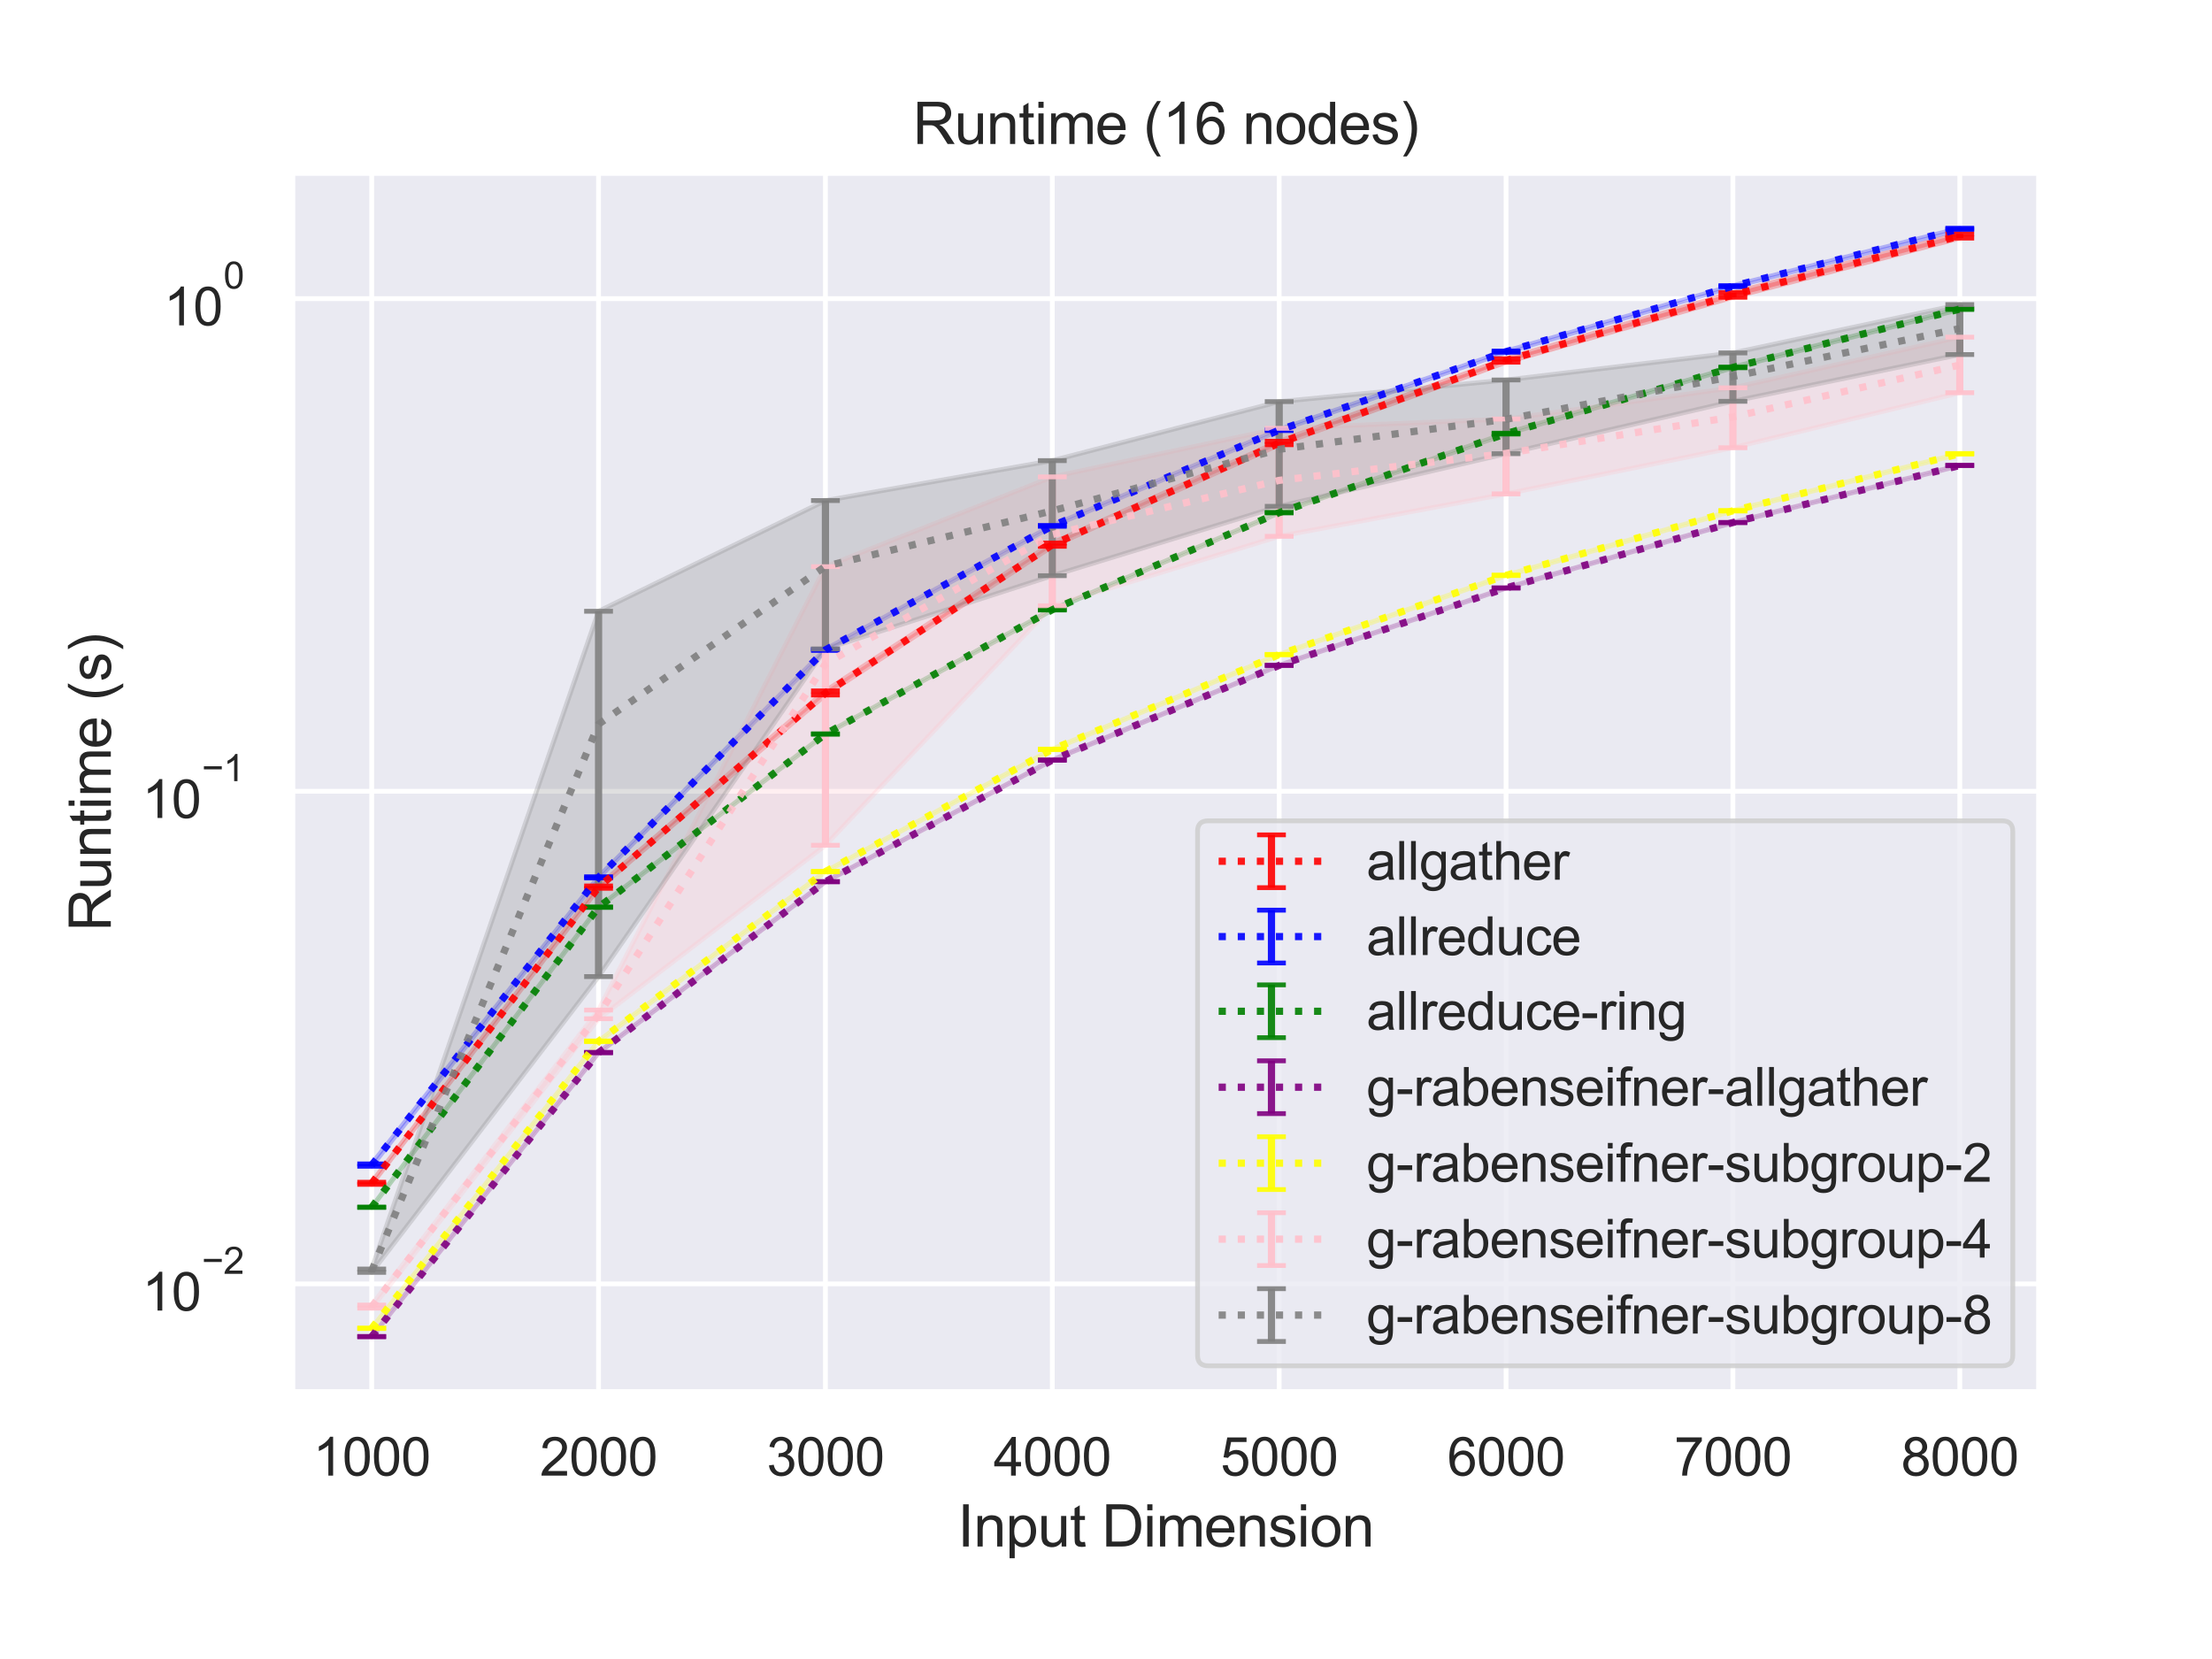 <?xml version="1.0" encoding="utf-8" standalone="no"?>
<!DOCTYPE svg PUBLIC "-//W3C//DTD SVG 1.1//EN"
  "http://www.w3.org/Graphics/SVG/1.1/DTD/svg11.dtd">
<svg height="345.6pt" version="1.1" viewBox="0 0 460.8 345.6" width="460.8pt" xmlns="http://www.w3.org/2000/svg" xmlns:xlink="http://www.w3.org/1999/xlink">
 <defs>
  <style type="text/css">*{stroke-linecap:butt;stroke-linejoin:round;}</style>
 </defs>
 <g id="figure_1">
  <g id="patch_1">
   <path d="M 0 345.6 
L 460.8 345.6 
L 460.8 0 
L 0 0 
z
" style="fill:#ffffff;"/>
  </g>
  <g id="axes_1">
   <g id="patch_2">
    <path d="M 60.89 290.02 
L 424.8 290.02 
L 424.8 36 
L 60.89 36 
z
" style="fill:#eaeaf2;"/>
   </g>
   <g id="matplotlib.axis_1">
    <g id="xtick_1">
     <g id="line2d_1">
      <path clip-path="url(#p3d13202663)" d="M 77.431 290.02 
L 77.431 36 
" style="fill:none;stroke:#ffffff;stroke-linecap:round;"/>
     </g>
     <g id="text_1">
      <!-- 1000 -->
      <g style="fill:#262626;" transform="translate(65.197 307.394)scale(0.11 -0.11)">
       <defs>
        <path d="M 2384 0 
L 1822 0 
L 1822 3584 
Q 1619 3391 1289 3197 
Q 959 3003 697 2906 
L 697 3450 
Q 1169 3672 1522 3987 
Q 1875 4303 2022 4600 
L 2384 4600 
L 2384 0 
z
" id="ArialMT-31" transform="scale(0.016)"/>
        <path d="M 266 2259 
Q 266 3072 433 3567 
Q 600 4063 929 4331 
Q 1259 4600 1759 4600 
Q 2128 4600 2406 4451 
Q 2684 4303 2865 4023 
Q 3047 3744 3150 3342 
Q 3253 2941 3253 2259 
Q 3253 1453 3087 958 
Q 2922 463 2592 192 
Q 2263 -78 1759 -78 
Q 1097 -78 719 397 
Q 266 969 266 2259 
z
M 844 2259 
Q 844 1131 1108 757 
Q 1372 384 1759 384 
Q 2147 384 2411 759 
Q 2675 1134 2675 2259 
Q 2675 3391 2411 3762 
Q 2147 4134 1753 4134 
Q 1366 4134 1134 3806 
Q 844 3388 844 2259 
z
" id="ArialMT-30" transform="scale(0.016)"/>
       </defs>
       <use xlink:href="#ArialMT-31"/>
       <use x="55.615" xlink:href="#ArialMT-30"/>
       <use x="111.23" xlink:href="#ArialMT-30"/>
       <use x="166.846" xlink:href="#ArialMT-30"/>
      </g>
     </g>
    </g>
    <g id="xtick_2">
     <g id="line2d_2">
      <path clip-path="url(#p3d13202663)" d="M 124.692 290.02 
L 124.692 36 
" style="fill:none;stroke:#ffffff;stroke-linecap:round;"/>
     </g>
     <g id="text_2">
      <!-- 2000 -->
      <g style="fill:#262626;" transform="translate(112.458 307.394)scale(0.11 -0.11)">
       <defs>
        <path d="M 3222 541 
L 3222 0 
L 194 0 
Q 188 203 259 391 
Q 375 700 629 1000 
Q 884 1300 1366 1694 
Q 2113 2306 2375 2664 
Q 2638 3022 2638 3341 
Q 2638 3675 2398 3904 
Q 2159 4134 1775 4134 
Q 1369 4134 1125 3890 
Q 881 3647 878 3216 
L 300 3275 
Q 359 3922 746 4261 
Q 1134 4600 1788 4600 
Q 2447 4600 2831 4234 
Q 3216 3869 3216 3328 
Q 3216 3053 3103 2787 
Q 2991 2522 2730 2228 
Q 2469 1934 1863 1422 
Q 1356 997 1212 845 
Q 1069 694 975 541 
L 3222 541 
z
" id="ArialMT-32" transform="scale(0.016)"/>
       </defs>
       <use xlink:href="#ArialMT-32"/>
       <use x="55.615" xlink:href="#ArialMT-30"/>
       <use x="111.23" xlink:href="#ArialMT-30"/>
       <use x="166.846" xlink:href="#ArialMT-30"/>
      </g>
     </g>
    </g>
    <g id="xtick_3">
     <g id="line2d_3">
      <path clip-path="url(#p3d13202663)" d="M 171.953 290.02 
L 171.953 36 
" style="fill:none;stroke:#ffffff;stroke-linecap:round;"/>
     </g>
     <g id="text_3">
      <!-- 3000 -->
      <g style="fill:#262626;" transform="translate(159.719 307.394)scale(0.11 -0.11)">
       <defs>
        <path d="M 269 1209 
L 831 1284 
Q 928 806 1161 595 
Q 1394 384 1728 384 
Q 2125 384 2398 659 
Q 2672 934 2672 1341 
Q 2672 1728 2419 1979 
Q 2166 2231 1775 2231 
Q 1616 2231 1378 2169 
L 1441 2663 
Q 1497 2656 1531 2656 
Q 1891 2656 2178 2843 
Q 2466 3031 2466 3422 
Q 2466 3731 2256 3934 
Q 2047 4138 1716 4138 
Q 1388 4138 1169 3931 
Q 950 3725 888 3313 
L 325 3413 
Q 428 3978 793 4289 
Q 1159 4600 1703 4600 
Q 2078 4600 2393 4439 
Q 2709 4278 2876 4000 
Q 3044 3722 3044 3409 
Q 3044 3113 2884 2869 
Q 2725 2625 2413 2481 
Q 2819 2388 3044 2092 
Q 3269 1797 3269 1353 
Q 3269 753 2831 336 
Q 2394 -81 1725 -81 
Q 1122 -81 723 278 
Q 325 638 269 1209 
z
" id="ArialMT-33" transform="scale(0.016)"/>
       </defs>
       <use xlink:href="#ArialMT-33"/>
       <use x="55.615" xlink:href="#ArialMT-30"/>
       <use x="111.23" xlink:href="#ArialMT-30"/>
       <use x="166.846" xlink:href="#ArialMT-30"/>
      </g>
     </g>
    </g>
    <g id="xtick_4">
     <g id="line2d_4">
      <path clip-path="url(#p3d13202663)" d="M 219.214 290.02 
L 219.214 36 
" style="fill:none;stroke:#ffffff;stroke-linecap:round;"/>
     </g>
     <g id="text_4">
      <!-- 4000 -->
      <g style="fill:#262626;" transform="translate(206.98 307.394)scale(0.11 -0.11)">
       <defs>
        <path d="M 2069 0 
L 2069 1097 
L 81 1097 
L 81 1613 
L 2172 4581 
L 2631 4581 
L 2631 1613 
L 3250 1613 
L 3250 1097 
L 2631 1097 
L 2631 0 
L 2069 0 
z
M 2069 1613 
L 2069 3678 
L 634 1613 
L 2069 1613 
z
" id="ArialMT-34" transform="scale(0.016)"/>
       </defs>
       <use xlink:href="#ArialMT-34"/>
       <use x="55.615" xlink:href="#ArialMT-30"/>
       <use x="111.23" xlink:href="#ArialMT-30"/>
       <use x="166.846" xlink:href="#ArialMT-30"/>
      </g>
     </g>
    </g>
    <g id="xtick_5">
     <g id="line2d_5">
      <path clip-path="url(#p3d13202663)" d="M 266.476 290.02 
L 266.476 36 
" style="fill:none;stroke:#ffffff;stroke-linecap:round;"/>
     </g>
     <g id="text_5">
      <!-- 5000 -->
      <g style="fill:#262626;" transform="translate(254.241 307.394)scale(0.11 -0.11)">
       <defs>
        <path d="M 266 1200 
L 856 1250 
Q 922 819 1161 601 
Q 1400 384 1738 384 
Q 2144 384 2425 690 
Q 2706 997 2706 1503 
Q 2706 1984 2436 2262 
Q 2166 2541 1728 2541 
Q 1456 2541 1237 2417 
Q 1019 2294 894 2097 
L 366 2166 
L 809 4519 
L 3088 4519 
L 3088 3981 
L 1259 3981 
L 1013 2750 
Q 1425 3038 1878 3038 
Q 2478 3038 2890 2622 
Q 3303 2206 3303 1553 
Q 3303 931 2941 478 
Q 2500 -78 1738 -78 
Q 1113 -78 717 272 
Q 322 622 266 1200 
z
" id="ArialMT-35" transform="scale(0.016)"/>
       </defs>
       <use xlink:href="#ArialMT-35"/>
       <use x="55.615" xlink:href="#ArialMT-30"/>
       <use x="111.23" xlink:href="#ArialMT-30"/>
       <use x="166.846" xlink:href="#ArialMT-30"/>
      </g>
     </g>
    </g>
    <g id="xtick_6">
     <g id="line2d_6">
      <path clip-path="url(#p3d13202663)" d="M 313.737 290.02 
L 313.737 36 
" style="fill:none;stroke:#ffffff;stroke-linecap:round;"/>
     </g>
     <g id="text_6">
      <!-- 6000 -->
      <g style="fill:#262626;" transform="translate(301.502 307.394)scale(0.11 -0.11)">
       <defs>
        <path d="M 3184 3459 
L 2625 3416 
Q 2550 3747 2413 3897 
Q 2184 4138 1850 4138 
Q 1581 4138 1378 3988 
Q 1113 3794 959 3422 
Q 806 3050 800 2363 
Q 1003 2672 1297 2822 
Q 1591 2972 1913 2972 
Q 2475 2972 2870 2558 
Q 3266 2144 3266 1488 
Q 3266 1056 3080 686 
Q 2894 316 2569 119 
Q 2244 -78 1831 -78 
Q 1128 -78 684 439 
Q 241 956 241 2144 
Q 241 3472 731 4075 
Q 1159 4600 1884 4600 
Q 2425 4600 2770 4297 
Q 3116 3994 3184 3459 
z
M 888 1484 
Q 888 1194 1011 928 
Q 1134 663 1356 523 
Q 1578 384 1822 384 
Q 2178 384 2434 671 
Q 2691 959 2691 1453 
Q 2691 1928 2437 2201 
Q 2184 2475 1800 2475 
Q 1419 2475 1153 2201 
Q 888 1928 888 1484 
z
" id="ArialMT-36" transform="scale(0.016)"/>
       </defs>
       <use xlink:href="#ArialMT-36"/>
       <use x="55.615" xlink:href="#ArialMT-30"/>
       <use x="111.23" xlink:href="#ArialMT-30"/>
       <use x="166.846" xlink:href="#ArialMT-30"/>
      </g>
     </g>
    </g>
    <g id="xtick_7">
     <g id="line2d_7">
      <path clip-path="url(#p3d13202663)" d="M 360.998 290.02 
L 360.998 36 
" style="fill:none;stroke:#ffffff;stroke-linecap:round;"/>
     </g>
     <g id="text_7">
      <!-- 7000 -->
      <g style="fill:#262626;" transform="translate(348.764 307.394)scale(0.11 -0.11)">
       <defs>
        <path d="M 303 3981 
L 303 4522 
L 3269 4522 
L 3269 4084 
Q 2831 3619 2401 2847 
Q 1972 2075 1738 1259 
Q 1569 684 1522 0 
L 944 0 
Q 953 541 1156 1306 
Q 1359 2072 1739 2783 
Q 2119 3494 2547 3981 
L 303 3981 
z
" id="ArialMT-37" transform="scale(0.016)"/>
       </defs>
       <use xlink:href="#ArialMT-37"/>
       <use x="55.615" xlink:href="#ArialMT-30"/>
       <use x="111.23" xlink:href="#ArialMT-30"/>
       <use x="166.846" xlink:href="#ArialMT-30"/>
      </g>
     </g>
    </g>
    <g id="xtick_8">
     <g id="line2d_8">
      <path clip-path="url(#p3d13202663)" d="M 408.259 290.02 
L 408.259 36 
" style="fill:none;stroke:#ffffff;stroke-linecap:round;"/>
     </g>
     <g id="text_8">
      <!-- 8000 -->
      <g style="fill:#262626;" transform="translate(396.025 307.394)scale(0.11 -0.11)">
       <defs>
        <path d="M 1131 2484 
Q 781 2613 612 2850 
Q 444 3088 444 3419 
Q 444 3919 803 4259 
Q 1163 4600 1759 4600 
Q 2359 4600 2725 4251 
Q 3091 3903 3091 3403 
Q 3091 3084 2923 2848 
Q 2756 2613 2416 2484 
Q 2838 2347 3058 2040 
Q 3278 1734 3278 1309 
Q 3278 722 2862 322 
Q 2447 -78 1769 -78 
Q 1091 -78 675 323 
Q 259 725 259 1325 
Q 259 1772 486 2073 
Q 713 2375 1131 2484 
z
M 1019 3438 
Q 1019 3113 1228 2906 
Q 1438 2700 1772 2700 
Q 2097 2700 2305 2904 
Q 2513 3109 2513 3406 
Q 2513 3716 2298 3927 
Q 2084 4138 1766 4138 
Q 1444 4138 1231 3931 
Q 1019 3725 1019 3438 
z
M 838 1322 
Q 838 1081 952 856 
Q 1066 631 1291 507 
Q 1516 384 1775 384 
Q 2178 384 2440 643 
Q 2703 903 2703 1303 
Q 2703 1709 2433 1975 
Q 2163 2241 1756 2241 
Q 1359 2241 1098 1978 
Q 838 1716 838 1322 
z
" id="ArialMT-38" transform="scale(0.016)"/>
       </defs>
       <use xlink:href="#ArialMT-38"/>
       <use x="55.615" xlink:href="#ArialMT-30"/>
       <use x="111.23" xlink:href="#ArialMT-30"/>
       <use x="166.846" xlink:href="#ArialMT-30"/>
      </g>
     </g>
    </g>
    <g id="text_9">
     <!-- Input Dimension -->
     <g style="fill:#262626;" transform="translate(199.491 322.169)scale(0.12 -0.12)">
      <defs>
       <path d="M 597 0 
L 597 4581 
L 1203 4581 
L 1203 0 
L 597 0 
z
" id="ArialMT-49" transform="scale(0.016)"/>
       <path d="M 422 0 
L 422 3319 
L 928 3319 
L 928 2847 
Q 1294 3394 1984 3394 
Q 2284 3394 2536 3286 
Q 2788 3178 2913 3003 
Q 3038 2828 3088 2588 
Q 3119 2431 3119 2041 
L 3119 0 
L 2556 0 
L 2556 2019 
Q 2556 2363 2490 2533 
Q 2425 2703 2258 2804 
Q 2091 2906 1866 2906 
Q 1506 2906 1245 2678 
Q 984 2450 984 1813 
L 984 0 
L 422 0 
z
" id="ArialMT-6e" transform="scale(0.016)"/>
       <path d="M 422 -1272 
L 422 3319 
L 934 3319 
L 934 2888 
Q 1116 3141 1344 3267 
Q 1572 3394 1897 3394 
Q 2322 3394 2647 3175 
Q 2972 2956 3137 2557 
Q 3303 2159 3303 1684 
Q 3303 1175 3120 767 
Q 2938 359 2589 142 
Q 2241 -75 1856 -75 
Q 1575 -75 1351 44 
Q 1128 163 984 344 
L 984 -1272 
L 422 -1272 
z
M 931 1641 
Q 931 1000 1190 694 
Q 1450 388 1819 388 
Q 2194 388 2461 705 
Q 2728 1022 2728 1688 
Q 2728 2322 2467 2637 
Q 2206 2953 1844 2953 
Q 1484 2953 1207 2617 
Q 931 2281 931 1641 
z
" id="ArialMT-70" transform="scale(0.016)"/>
       <path d="M 2597 0 
L 2597 488 
Q 2209 -75 1544 -75 
Q 1250 -75 995 37 
Q 741 150 617 320 
Q 494 491 444 738 
Q 409 903 409 1263 
L 409 3319 
L 972 3319 
L 972 1478 
Q 972 1038 1006 884 
Q 1059 663 1231 536 
Q 1403 409 1656 409 
Q 1909 409 2131 539 
Q 2353 669 2445 892 
Q 2538 1116 2538 1541 
L 2538 3319 
L 3100 3319 
L 3100 0 
L 2597 0 
z
" id="ArialMT-75" transform="scale(0.016)"/>
       <path d="M 1650 503 
L 1731 6 
Q 1494 -44 1306 -44 
Q 1000 -44 831 53 
Q 663 150 594 308 
Q 525 466 525 972 
L 525 2881 
L 113 2881 
L 113 3319 
L 525 3319 
L 525 4141 
L 1084 4478 
L 1084 3319 
L 1650 3319 
L 1650 2881 
L 1084 2881 
L 1084 941 
Q 1084 700 1114 631 
Q 1144 563 1211 522 
Q 1278 481 1403 481 
Q 1497 481 1650 503 
z
" id="ArialMT-74" transform="scale(0.016)"/>
       <path id="ArialMT-20" transform="scale(0.016)"/>
       <path d="M 494 0 
L 494 4581 
L 2072 4581 
Q 2606 4581 2888 4516 
Q 3281 4425 3559 4188 
Q 3922 3881 4101 3404 
Q 4281 2928 4281 2316 
Q 4281 1794 4159 1391 
Q 4038 988 3847 723 
Q 3656 459 3429 307 
Q 3203 156 2883 78 
Q 2563 0 2147 0 
L 494 0 
z
M 1100 541 
L 2078 541 
Q 2531 541 2789 625 
Q 3047 709 3200 863 
Q 3416 1078 3536 1442 
Q 3656 1806 3656 2325 
Q 3656 3044 3420 3430 
Q 3184 3816 2847 3947 
Q 2603 4041 2063 4041 
L 1100 4041 
L 1100 541 
z
" id="ArialMT-44" transform="scale(0.016)"/>
       <path d="M 425 3934 
L 425 4581 
L 988 4581 
L 988 3934 
L 425 3934 
z
M 425 0 
L 425 3319 
L 988 3319 
L 988 0 
L 425 0 
z
" id="ArialMT-69" transform="scale(0.016)"/>
       <path d="M 422 0 
L 422 3319 
L 925 3319 
L 925 2853 
Q 1081 3097 1340 3245 
Q 1600 3394 1931 3394 
Q 2300 3394 2536 3241 
Q 2772 3088 2869 2813 
Q 3263 3394 3894 3394 
Q 4388 3394 4653 3120 
Q 4919 2847 4919 2278 
L 4919 0 
L 4359 0 
L 4359 2091 
Q 4359 2428 4304 2576 
Q 4250 2725 4106 2815 
Q 3963 2906 3769 2906 
Q 3419 2906 3187 2673 
Q 2956 2441 2956 1928 
L 2956 0 
L 2394 0 
L 2394 2156 
Q 2394 2531 2256 2718 
Q 2119 2906 1806 2906 
Q 1569 2906 1367 2781 
Q 1166 2656 1075 2415 
Q 984 2175 984 1722 
L 984 0 
L 422 0 
z
" id="ArialMT-6d" transform="scale(0.016)"/>
       <path d="M 2694 1069 
L 3275 997 
Q 3138 488 2766 206 
Q 2394 -75 1816 -75 
Q 1088 -75 661 373 
Q 234 822 234 1631 
Q 234 2469 665 2931 
Q 1097 3394 1784 3394 
Q 2450 3394 2872 2941 
Q 3294 2488 3294 1666 
Q 3294 1616 3291 1516 
L 816 1516 
Q 847 969 1125 678 
Q 1403 388 1819 388 
Q 2128 388 2347 550 
Q 2566 713 2694 1069 
z
M 847 1978 
L 2700 1978 
Q 2663 2397 2488 2606 
Q 2219 2931 1791 2931 
Q 1403 2931 1139 2672 
Q 875 2413 847 1978 
z
" id="ArialMT-65" transform="scale(0.016)"/>
       <path d="M 197 991 
L 753 1078 
Q 800 744 1014 566 
Q 1228 388 1613 388 
Q 2000 388 2187 545 
Q 2375 703 2375 916 
Q 2375 1106 2209 1216 
Q 2094 1291 1634 1406 
Q 1016 1563 777 1677 
Q 538 1791 414 1992 
Q 291 2194 291 2438 
Q 291 2659 392 2848 
Q 494 3038 669 3163 
Q 800 3259 1026 3326 
Q 1253 3394 1513 3394 
Q 1903 3394 2198 3281 
Q 2494 3169 2634 2976 
Q 2775 2784 2828 2463 
L 2278 2388 
Q 2241 2644 2061 2787 
Q 1881 2931 1553 2931 
Q 1166 2931 1000 2803 
Q 834 2675 834 2503 
Q 834 2394 903 2306 
Q 972 2216 1119 2156 
Q 1203 2125 1616 2013 
Q 2213 1853 2448 1751 
Q 2684 1650 2818 1456 
Q 2953 1263 2953 975 
Q 2953 694 2789 445 
Q 2625 197 2315 61 
Q 2006 -75 1616 -75 
Q 969 -75 630 194 
Q 291 463 197 991 
z
" id="ArialMT-73" transform="scale(0.016)"/>
       <path d="M 213 1659 
Q 213 2581 725 3025 
Q 1153 3394 1769 3394 
Q 2453 3394 2887 2945 
Q 3322 2497 3322 1706 
Q 3322 1066 3130 698 
Q 2938 331 2570 128 
Q 2203 -75 1769 -75 
Q 1072 -75 642 372 
Q 213 819 213 1659 
z
M 791 1659 
Q 791 1022 1069 705 
Q 1347 388 1769 388 
Q 2188 388 2466 706 
Q 2744 1025 2744 1678 
Q 2744 2294 2464 2611 
Q 2184 2928 1769 2928 
Q 1347 2928 1069 2612 
Q 791 2297 791 1659 
z
" id="ArialMT-6f" transform="scale(0.016)"/>
      </defs>
      <use xlink:href="#ArialMT-49"/>
      <use x="27.783" xlink:href="#ArialMT-6e"/>
      <use x="83.398" xlink:href="#ArialMT-70"/>
      <use x="139.014" xlink:href="#ArialMT-75"/>
      <use x="194.629" xlink:href="#ArialMT-74"/>
      <use x="222.412" xlink:href="#ArialMT-20"/>
      <use x="250.195" xlink:href="#ArialMT-44"/>
      <use x="322.412" xlink:href="#ArialMT-69"/>
      <use x="344.629" xlink:href="#ArialMT-6d"/>
      <use x="427.93" xlink:href="#ArialMT-65"/>
      <use x="483.545" xlink:href="#ArialMT-6e"/>
      <use x="539.16" xlink:href="#ArialMT-73"/>
      <use x="589.16" xlink:href="#ArialMT-69"/>
      <use x="611.377" xlink:href="#ArialMT-6f"/>
      <use x="666.992" xlink:href="#ArialMT-6e"/>
     </g>
    </g>
   </g>
   <g id="matplotlib.axis_2">
    <g id="ytick_1">
     <g id="line2d_9">
      <path clip-path="url(#p3d13202663)" d="M 60.89 267.458 
L 424.8 267.458 
" style="fill:none;stroke:#ffffff;stroke-linecap:round;"/>
     </g>
     <g id="text_10">
      <!-- $\mathdefault{10^{-2}}$ -->
      <g style="fill:#262626;" transform="translate(29.61 273.13)scale(0.11 -0.11)">
       <defs>
        <path d="M 3381 1997 
L 356 1997 
L 356 2522 
L 3381 2522 
L 3381 1997 
z
" id="ArialMT-2212" transform="scale(0.016)"/>
       </defs>
       <use transform="translate(0 0.994)" xlink:href="#ArialMT-31"/>
       <use transform="translate(55.615 0.994)" xlink:href="#ArialMT-30"/>
       <use transform="translate(112.973 70.688)scale(0.7)" xlink:href="#ArialMT-2212"/>
       <use transform="translate(153.852 70.688)scale(0.7)" xlink:href="#ArialMT-32"/>
      </g>
     </g>
    </g>
    <g id="ytick_2">
     <g id="line2d_10">
      <path clip-path="url(#p3d13202663)" d="M 60.89 164.836 
L 424.8 164.836 
" style="fill:none;stroke:#ffffff;stroke-linecap:round;"/>
     </g>
     <g id="text_11">
      <!-- $\mathdefault{10^{-1}}$ -->
      <g style="fill:#262626;" transform="translate(29.61 170.508)scale(0.11 -0.11)">
       <use transform="translate(0 0.994)" xlink:href="#ArialMT-31"/>
       <use transform="translate(55.615 0.994)" xlink:href="#ArialMT-30"/>
       <use transform="translate(112.973 70.688)scale(0.7)" xlink:href="#ArialMT-2212"/>
       <use transform="translate(153.852 70.688)scale(0.7)" xlink:href="#ArialMT-31"/>
      </g>
     </g>
    </g>
    <g id="ytick_3">
     <g id="line2d_11">
      <path clip-path="url(#p3d13202663)" d="M 60.89 62.213 
L 424.8 62.213 
" style="fill:none;stroke:#ffffff;stroke-linecap:round;"/>
     </g>
     <g id="text_12">
      <!-- $\mathdefault{10^{0}}$ -->
      <g style="fill:#262626;" transform="translate(34.12 67.885)scale(0.11 -0.11)">
       <use transform="translate(0 0.994)" xlink:href="#ArialMT-31"/>
       <use transform="translate(55.615 0.994)" xlink:href="#ArialMT-30"/>
       <use transform="translate(112.973 70.688)scale(0.7)" xlink:href="#ArialMT-30"/>
      </g>
     </g>
    </g>
    <g id="ytick_4"/>
    <g id="ytick_5"/>
    <g id="ytick_6"/>
    <g id="ytick_7"/>
    <g id="ytick_8"/>
    <g id="ytick_9"/>
    <g id="ytick_10"/>
    <g id="ytick_11"/>
    <g id="ytick_12"/>
    <g id="ytick_13"/>
    <g id="ytick_14"/>
    <g id="ytick_15"/>
    <g id="ytick_16"/>
    <g id="ytick_17"/>
    <g id="ytick_18"/>
    <g id="ytick_19"/>
    <g id="ytick_20"/>
    <g id="ytick_21"/>
    <g id="ytick_22"/>
    <g id="text_13">
     <!-- Runtime (s) -->
     <g style="fill:#262626;" transform="translate(23.084 194.013)rotate(-90)scale(0.12 -0.12)">
      <defs>
       <path d="M 503 0 
L 503 4581 
L 2534 4581 
Q 3147 4581 3465 4457 
Q 3784 4334 3975 4021 
Q 4166 3709 4166 3331 
Q 4166 2844 3850 2509 
Q 3534 2175 2875 2084 
Q 3116 1969 3241 1856 
Q 3506 1613 3744 1247 
L 4541 0 
L 3778 0 
L 3172 953 
Q 2906 1366 2734 1584 
Q 2563 1803 2427 1890 
Q 2291 1978 2150 2013 
Q 2047 2034 1813 2034 
L 1109 2034 
L 1109 0 
L 503 0 
z
M 1109 2559 
L 2413 2559 
Q 2828 2559 3062 2645 
Q 3297 2731 3419 2920 
Q 3541 3109 3541 3331 
Q 3541 3656 3305 3865 
Q 3069 4075 2559 4075 
L 1109 4075 
L 1109 2559 
z
" id="ArialMT-52" transform="scale(0.016)"/>
       <path d="M 1497 -1347 
Q 1031 -759 709 28 
Q 388 816 388 1659 
Q 388 2403 628 3084 
Q 909 3875 1497 4659 
L 1900 4659 
Q 1522 4009 1400 3731 
Q 1209 3300 1100 2831 
Q 966 2247 966 1656 
Q 966 153 1900 -1347 
L 1497 -1347 
z
" id="ArialMT-28" transform="scale(0.016)"/>
       <path d="M 791 -1347 
L 388 -1347 
Q 1322 153 1322 1656 
Q 1322 2244 1188 2822 
Q 1081 3291 891 3722 
Q 769 4003 388 4659 
L 791 4659 
Q 1378 3875 1659 3084 
Q 1900 2403 1900 1659 
Q 1900 816 1576 28 
Q 1253 -759 791 -1347 
z
" id="ArialMT-29" transform="scale(0.016)"/>
      </defs>
      <use xlink:href="#ArialMT-52"/>
      <use x="72.217" xlink:href="#ArialMT-75"/>
      <use x="127.832" xlink:href="#ArialMT-6e"/>
      <use x="183.447" xlink:href="#ArialMT-74"/>
      <use x="211.23" xlink:href="#ArialMT-69"/>
      <use x="233.447" xlink:href="#ArialMT-6d"/>
      <use x="316.748" xlink:href="#ArialMT-65"/>
      <use x="372.363" xlink:href="#ArialMT-20"/>
      <use x="400.146" xlink:href="#ArialMT-28"/>
      <use x="433.447" xlink:href="#ArialMT-73"/>
      <use x="483.447" xlink:href="#ArialMT-29"/>
     </g>
    </g>
   </g>
   <g id="PolyCollection_1">
    <defs>
     <path d="M 77.431 -99.312 
L 77.431 -98.882 
L 124.692 -160.547 
L 171.953 -200.817 
L 219.214 -231.791 
L 266.476 -252.953 
L 313.737 -270.146 
L 360.998 -283.675 
L 408.259 -296.004 
L 408.259 -296.869 
L 408.259 -296.869 
L 360.998 -284.632 
L 313.737 -270.864 
L 266.476 -253.678 
L 219.214 -232.471 
L 171.953 -201.681 
L 124.692 -161.043 
L 77.431 -99.312 
z
" id="m50b2d3c3ed" style="stroke:#ff0000;stroke-opacity:0.25;"/>
    </defs>
    <g clip-path="url(#p3d13202663)">
     <use style="fill:#ff0000;fill-opacity:0.25;stroke:#ff0000;stroke-opacity:0.25;" x="0" xlink:href="#m50b2d3c3ed" y="345.6"/>
    </g>
   </g>
   <g id="PolyCollection_2">
    <defs>
     <path d="M 77.431 -103.133 
L 77.431 -102.65 
L 124.692 -162.719 
L 171.953 -210.104 
L 219.214 -235.957 
L 266.476 -255.911 
L 313.737 -272.229 
L 360.998 -285.873 
L 408.259 -297.824 
L 408.259 -298.054 
L 408.259 -298.054 
L 360.998 -286.091 
L 313.737 -272.462 
L 266.476 -256.102 
L 219.214 -236.142 
L 171.953 -210.343 
L 124.692 -162.951 
L 77.431 -103.133 
z
" id="m9d4f60d16c" style="stroke:#0000ff;stroke-opacity:0.25;"/>
    </defs>
    <g clip-path="url(#p3d13202663)">
     <use style="fill:#0000ff;fill-opacity:0.25;stroke:#0000ff;stroke-opacity:0.25;" x="0" xlink:href="#m9d4f60d16c" y="345.6"/>
    </g>
   </g>
   <g id="PolyCollection_3">
    <defs>
     <path d="M 77.431 -94.139 
L 77.431 -94.074 
L 124.692 -156.575 
L 171.953 -192.647 
L 219.214 -218.521 
L 266.476 -238.757 
L 313.737 -255.176 
L 360.998 -268.99 
L 408.259 -281.136 
L 408.259 -281.301 
L 408.259 -281.301 
L 360.998 -269.13 
L 313.737 -255.363 
L 266.476 -238.852 
L 219.214 -218.653 
L 171.953 -192.731 
L 124.692 -156.661 
L 77.431 -94.139 
z
" id="m16bc15dd81" style="stroke:#008000;stroke-opacity:0.25;"/>
    </defs>
    <g clip-path="url(#p3d13202663)">
     <use style="fill:#008000;fill-opacity:0.25;stroke:#008000;stroke-opacity:0.25;" x="0" xlink:href="#m16bc15dd81" y="345.6"/>
    </g>
   </g>
   <g id="PolyCollection_4">
    <defs>
     <path d="M 77.431 -67.2 
L 77.431 -67.126 
L 124.692 -126.283 
L 171.953 -161.904 
L 219.214 -187.233 
L 266.476 -206.973 
L 313.737 -223.091 
L 360.998 -236.726 
L 408.259 -248.603 
L 408.259 -248.674 
L 408.259 -248.674 
L 360.998 -236.771 
L 313.737 -223.137 
L 266.476 -207.014 
L 219.214 -187.284 
L 171.953 -161.947 
L 124.692 -126.371 
L 77.431 -67.2 
z
" id="m2084abedfb" style="stroke:#800080;stroke-opacity:0.25;"/>
    </defs>
    <g clip-path="url(#p3d13202663)">
     <use style="fill:#800080;fill-opacity:0.25;stroke:#800080;stroke-opacity:0.25;" x="0" xlink:href="#m2084abedfb" y="345.6"/>
    </g>
   </g>
   <g id="PolyCollection_5">
    <defs>
     <path d="M 77.431 -68.936 
L 77.431 -68.84 
L 124.692 -128.619 
L 171.953 -163.993 
L 219.214 -189.446 
L 266.476 -209.201 
L 313.737 -225.699 
L 360.998 -239.14 
L 408.259 -251.021 
L 408.259 -251.119 
L 408.259 -251.119 
L 360.998 -239.246 
L 313.737 -225.791 
L 266.476 -209.281 
L 219.214 -189.544 
L 171.953 -164.081 
L 124.692 -128.748 
L 77.431 -68.936 
z
" id="m02c06b42c0" style="stroke:#ffff00;stroke-opacity:0.25;"/>
    </defs>
    <g clip-path="url(#p3d13202663)">
     <use style="fill:#ffff00;fill-opacity:0.25;stroke:#ffff00;stroke-opacity:0.25;" x="0" xlink:href="#m02c06b42c0" y="345.6"/>
    </g>
   </g>
   <g id="PolyCollection_6">
    <defs>
     <path d="M 77.431 -73.736 
L 77.431 -73.089 
L 124.692 -133.377 
L 171.953 -169.519 
L 219.214 -219.409 
L 266.476 -233.875 
L 313.737 -242.713 
L 360.998 -252.33 
L 408.259 -263.791 
L 408.259 -275.37 
L 408.259 -275.37 
L 360.998 -264.815 
L 313.737 -258.308 
L 266.476 -256.371 
L 219.214 -246.255 
L 171.953 -227.555 
L 124.692 -135.188 
L 77.431 -73.736 
z
" id="mceaf9db5e4" style="stroke:#ffc0cb;stroke-opacity:0.25;"/>
    </defs>
    <g clip-path="url(#p3d13202663)">
     <use style="fill:#ffc0cb;fill-opacity:0.25;stroke:#ffc0cb;stroke-opacity:0.25;" x="0" xlink:href="#mceaf9db5e4" y="345.6"/>
    </g>
   </g>
   <g id="PolyCollection_7">
    <defs>
     <path d="M 77.431 -81.245 
L 77.431 -80.545 
L 124.692 -142.161 
L 171.953 -210.418 
L 219.214 -225.672 
L 266.476 -240.123 
L 313.737 -251.084 
L 360.998 -261.997 
L 408.259 -271.741 
L 408.259 -282.152 
L 408.259 -282.152 
L 360.998 -272.081 
L 313.737 -266.444 
L 266.476 -261.938 
L 219.214 -249.645 
L 171.953 -241.325 
L 124.692 -218.264 
L 77.431 -81.245 
z
" id="m5c68f88e31" style="stroke:#808080;stroke-opacity:0.25;"/>
    </defs>
    <g clip-path="url(#p3d13202663)">
     <use style="fill:#808080;fill-opacity:0.25;stroke:#808080;stroke-opacity:0.25;" x="0" xlink:href="#m5c68f88e31" y="345.6"/>
    </g>
   </g>
   <g id="LineCollection_1">
    <path clip-path="url(#p3d13202663)" d="M 77.431 246.718 
L 77.431 246.288 
" style="fill:none;stroke:#ff0000;stroke-opacity:0.9;stroke-width:1.5;"/>
    <path clip-path="url(#p3d13202663)" d="M 124.692 185.053 
L 124.692 184.557 
" style="fill:none;stroke:#ff0000;stroke-opacity:0.9;stroke-width:1.5;"/>
    <path clip-path="url(#p3d13202663)" d="M 171.953 144.783 
L 171.953 143.919 
" style="fill:none;stroke:#ff0000;stroke-opacity:0.9;stroke-width:1.5;"/>
    <path clip-path="url(#p3d13202663)" d="M 219.214 113.809 
L 219.214 113.129 
" style="fill:none;stroke:#ff0000;stroke-opacity:0.9;stroke-width:1.5;"/>
    <path clip-path="url(#p3d13202663)" d="M 266.476 92.647 
L 266.476 91.922 
" style="fill:none;stroke:#ff0000;stroke-opacity:0.9;stroke-width:1.5;"/>
    <path clip-path="url(#p3d13202663)" d="M 313.737 75.454 
L 313.737 74.736 
" style="fill:none;stroke:#ff0000;stroke-opacity:0.9;stroke-width:1.5;"/>
    <path clip-path="url(#p3d13202663)" d="M 360.998 61.925 
L 360.998 60.968 
" style="fill:none;stroke:#ff0000;stroke-opacity:0.9;stroke-width:1.5;"/>
    <path clip-path="url(#p3d13202663)" d="M 408.259 49.596 
L 408.259 48.731 
" style="fill:none;stroke:#ff0000;stroke-opacity:0.9;stroke-width:1.5;"/>
   </g>
   <g id="LineCollection_2">
    <path clip-path="url(#p3d13202663)" d="M 77.431 242.95 
L 77.431 242.467 
" style="fill:none;stroke:#0000ff;stroke-opacity:0.9;stroke-width:1.5;"/>
    <path clip-path="url(#p3d13202663)" d="M 124.692 182.881 
L 124.692 182.649 
" style="fill:none;stroke:#0000ff;stroke-opacity:0.9;stroke-width:1.5;"/>
    <path clip-path="url(#p3d13202663)" d="M 171.953 135.496 
L 171.953 135.257 
" style="fill:none;stroke:#0000ff;stroke-opacity:0.9;stroke-width:1.5;"/>
    <path clip-path="url(#p3d13202663)" d="M 219.214 109.643 
L 219.214 109.458 
" style="fill:none;stroke:#0000ff;stroke-opacity:0.9;stroke-width:1.5;"/>
    <path clip-path="url(#p3d13202663)" d="M 266.476 89.689 
L 266.476 89.498 
" style="fill:none;stroke:#0000ff;stroke-opacity:0.9;stroke-width:1.5;"/>
    <path clip-path="url(#p3d13202663)" d="M 313.737 73.371 
L 313.737 73.138 
" style="fill:none;stroke:#0000ff;stroke-opacity:0.9;stroke-width:1.5;"/>
    <path clip-path="url(#p3d13202663)" d="M 360.998 59.727 
L 360.998 59.509 
" style="fill:none;stroke:#0000ff;stroke-opacity:0.9;stroke-width:1.5;"/>
    <path clip-path="url(#p3d13202663)" d="M 408.259 47.776 
L 408.259 47.546 
" style="fill:none;stroke:#0000ff;stroke-opacity:0.9;stroke-width:1.5;"/>
   </g>
   <g id="LineCollection_3">
    <path clip-path="url(#p3d13202663)" d="M 77.431 251.526 
L 77.431 251.461 
" style="fill:none;stroke:#008000;stroke-opacity:0.9;stroke-width:1.5;"/>
    <path clip-path="url(#p3d13202663)" d="M 124.692 189.025 
L 124.692 188.939 
" style="fill:none;stroke:#008000;stroke-opacity:0.9;stroke-width:1.5;"/>
    <path clip-path="url(#p3d13202663)" d="M 171.953 152.953 
L 171.953 152.869 
" style="fill:none;stroke:#008000;stroke-opacity:0.9;stroke-width:1.5;"/>
    <path clip-path="url(#p3d13202663)" d="M 219.214 127.079 
L 219.214 126.947 
" style="fill:none;stroke:#008000;stroke-opacity:0.9;stroke-width:1.5;"/>
    <path clip-path="url(#p3d13202663)" d="M 266.476 106.843 
L 266.476 106.748 
" style="fill:none;stroke:#008000;stroke-opacity:0.9;stroke-width:1.5;"/>
    <path clip-path="url(#p3d13202663)" d="M 313.737 90.424 
L 313.737 90.237 
" style="fill:none;stroke:#008000;stroke-opacity:0.9;stroke-width:1.5;"/>
    <path clip-path="url(#p3d13202663)" d="M 360.998 76.61 
L 360.998 76.47 
" style="fill:none;stroke:#008000;stroke-opacity:0.9;stroke-width:1.5;"/>
    <path clip-path="url(#p3d13202663)" d="M 408.259 64.464 
L 408.259 64.299 
" style="fill:none;stroke:#008000;stroke-opacity:0.9;stroke-width:1.5;"/>
   </g>
   <g id="LineCollection_4">
    <path clip-path="url(#p3d13202663)" d="M 77.431 278.474 
L 77.431 278.4 
" style="fill:none;stroke:#800080;stroke-opacity:0.9;stroke-width:1.5;"/>
    <path clip-path="url(#p3d13202663)" d="M 124.692 219.317 
L 124.692 219.229 
" style="fill:none;stroke:#800080;stroke-opacity:0.9;stroke-width:1.5;"/>
    <path clip-path="url(#p3d13202663)" d="M 171.953 183.696 
L 171.953 183.653 
" style="fill:none;stroke:#800080;stroke-opacity:0.9;stroke-width:1.5;"/>
    <path clip-path="url(#p3d13202663)" d="M 219.214 158.367 
L 219.214 158.316 
" style="fill:none;stroke:#800080;stroke-opacity:0.9;stroke-width:1.5;"/>
    <path clip-path="url(#p3d13202663)" d="M 266.476 138.627 
L 266.476 138.586 
" style="fill:none;stroke:#800080;stroke-opacity:0.9;stroke-width:1.5;"/>
    <path clip-path="url(#p3d13202663)" d="M 313.737 122.509 
L 313.737 122.463 
" style="fill:none;stroke:#800080;stroke-opacity:0.9;stroke-width:1.5;"/>
    <path clip-path="url(#p3d13202663)" d="M 360.998 108.874 
L 360.998 108.829 
" style="fill:none;stroke:#800080;stroke-opacity:0.9;stroke-width:1.5;"/>
    <path clip-path="url(#p3d13202663)" d="M 408.259 96.997 
L 408.259 96.926 
" style="fill:none;stroke:#800080;stroke-opacity:0.9;stroke-width:1.5;"/>
   </g>
   <g id="LineCollection_5">
    <path clip-path="url(#p3d13202663)" d="M 77.431 276.76 
L 77.431 276.664 
" style="fill:none;stroke:#ffff00;stroke-opacity:0.9;stroke-width:1.5;"/>
    <path clip-path="url(#p3d13202663)" d="M 124.692 216.981 
L 124.692 216.852 
" style="fill:none;stroke:#ffff00;stroke-opacity:0.9;stroke-width:1.5;"/>
    <path clip-path="url(#p3d13202663)" d="M 171.953 181.607 
L 171.953 181.519 
" style="fill:none;stroke:#ffff00;stroke-opacity:0.9;stroke-width:1.5;"/>
    <path clip-path="url(#p3d13202663)" d="M 219.214 156.154 
L 219.214 156.056 
" style="fill:none;stroke:#ffff00;stroke-opacity:0.9;stroke-width:1.5;"/>
    <path clip-path="url(#p3d13202663)" d="M 266.476 136.399 
L 266.476 136.319 
" style="fill:none;stroke:#ffff00;stroke-opacity:0.9;stroke-width:1.5;"/>
    <path clip-path="url(#p3d13202663)" d="M 313.737 119.901 
L 313.737 119.809 
" style="fill:none;stroke:#ffff00;stroke-opacity:0.9;stroke-width:1.5;"/>
    <path clip-path="url(#p3d13202663)" d="M 360.998 106.46 
L 360.998 106.354 
" style="fill:none;stroke:#ffff00;stroke-opacity:0.9;stroke-width:1.5;"/>
    <path clip-path="url(#p3d13202663)" d="M 408.259 94.579 
L 408.259 94.481 
" style="fill:none;stroke:#ffff00;stroke-opacity:0.9;stroke-width:1.5;"/>
   </g>
   <g id="LineCollection_6">
    <path clip-path="url(#p3d13202663)" d="M 77.431 272.511 
L 77.431 271.864 
" style="fill:none;stroke:#ffc0cb;stroke-opacity:0.9;stroke-width:1.5;"/>
    <path clip-path="url(#p3d13202663)" d="M 124.692 212.223 
L 124.692 210.412 
" style="fill:none;stroke:#ffc0cb;stroke-opacity:0.9;stroke-width:1.5;"/>
    <path clip-path="url(#p3d13202663)" d="M 171.953 176.081 
L 171.953 118.045 
" style="fill:none;stroke:#ffc0cb;stroke-opacity:0.9;stroke-width:1.5;"/>
    <path clip-path="url(#p3d13202663)" d="M 219.214 126.191 
L 219.214 99.345 
" style="fill:none;stroke:#ffc0cb;stroke-opacity:0.9;stroke-width:1.5;"/>
    <path clip-path="url(#p3d13202663)" d="M 266.476 111.725 
L 266.476 89.229 
" style="fill:none;stroke:#ffc0cb;stroke-opacity:0.9;stroke-width:1.5;"/>
    <path clip-path="url(#p3d13202663)" d="M 313.737 102.887 
L 313.737 87.292 
" style="fill:none;stroke:#ffc0cb;stroke-opacity:0.9;stroke-width:1.5;"/>
    <path clip-path="url(#p3d13202663)" d="M 360.998 93.27 
L 360.998 80.785 
" style="fill:none;stroke:#ffc0cb;stroke-opacity:0.9;stroke-width:1.5;"/>
    <path clip-path="url(#p3d13202663)" d="M 408.259 81.809 
L 408.259 70.23 
" style="fill:none;stroke:#ffc0cb;stroke-opacity:0.9;stroke-width:1.5;"/>
   </g>
   <g id="LineCollection_7">
    <path clip-path="url(#p3d13202663)" d="M 77.431 265.055 
L 77.431 264.355 
" style="fill:none;stroke:#808080;stroke-opacity:0.9;stroke-width:1.5;"/>
    <path clip-path="url(#p3d13202663)" d="M 124.692 203.439 
L 124.692 127.336 
" style="fill:none;stroke:#808080;stroke-opacity:0.9;stroke-width:1.5;"/>
    <path clip-path="url(#p3d13202663)" d="M 171.953 135.182 
L 171.953 104.275 
" style="fill:none;stroke:#808080;stroke-opacity:0.9;stroke-width:1.5;"/>
    <path clip-path="url(#p3d13202663)" d="M 219.214 119.928 
L 219.214 95.955 
" style="fill:none;stroke:#808080;stroke-opacity:0.9;stroke-width:1.5;"/>
    <path clip-path="url(#p3d13202663)" d="M 266.476 105.477 
L 266.476 83.662 
" style="fill:none;stroke:#808080;stroke-opacity:0.9;stroke-width:1.5;"/>
    <path clip-path="url(#p3d13202663)" d="M 313.737 94.516 
L 313.737 79.156 
" style="fill:none;stroke:#808080;stroke-opacity:0.9;stroke-width:1.5;"/>
    <path clip-path="url(#p3d13202663)" d="M 360.998 83.603 
L 360.998 73.519 
" style="fill:none;stroke:#808080;stroke-opacity:0.9;stroke-width:1.5;"/>
    <path clip-path="url(#p3d13202663)" d="M 408.259 73.859 
L 408.259 63.448 
" style="fill:none;stroke:#808080;stroke-opacity:0.9;stroke-width:1.5;"/>
   </g>
   <g id="line2d_12">
    <defs>
     <path d="M 3 0 
L -3 -0 
" id="mcfc60d7531" style="stroke:#ff0000;stroke-opacity:0.9;"/>
    </defs>
    <g clip-path="url(#p3d13202663)">
     <use style="fill:#ff0000;fill-opacity:0.9;stroke:#ff0000;stroke-opacity:0.9;" x="77.431" xlink:href="#mcfc60d7531" y="246.718"/>
     <use style="fill:#ff0000;fill-opacity:0.9;stroke:#ff0000;stroke-opacity:0.9;" x="124.692" xlink:href="#mcfc60d7531" y="185.053"/>
     <use style="fill:#ff0000;fill-opacity:0.9;stroke:#ff0000;stroke-opacity:0.9;" x="171.953" xlink:href="#mcfc60d7531" y="144.783"/>
     <use style="fill:#ff0000;fill-opacity:0.9;stroke:#ff0000;stroke-opacity:0.9;" x="219.214" xlink:href="#mcfc60d7531" y="113.809"/>
     <use style="fill:#ff0000;fill-opacity:0.9;stroke:#ff0000;stroke-opacity:0.9;" x="266.476" xlink:href="#mcfc60d7531" y="92.647"/>
     <use style="fill:#ff0000;fill-opacity:0.9;stroke:#ff0000;stroke-opacity:0.9;" x="313.737" xlink:href="#mcfc60d7531" y="75.454"/>
     <use style="fill:#ff0000;fill-opacity:0.9;stroke:#ff0000;stroke-opacity:0.9;" x="360.998" xlink:href="#mcfc60d7531" y="61.925"/>
     <use style="fill:#ff0000;fill-opacity:0.9;stroke:#ff0000;stroke-opacity:0.9;" x="408.259" xlink:href="#mcfc60d7531" y="49.596"/>
    </g>
   </g>
   <g id="line2d_13">
    <g clip-path="url(#p3d13202663)">
     <use style="fill:#ff0000;fill-opacity:0.9;stroke:#ff0000;stroke-opacity:0.9;" x="77.431" xlink:href="#mcfc60d7531" y="246.288"/>
     <use style="fill:#ff0000;fill-opacity:0.9;stroke:#ff0000;stroke-opacity:0.9;" x="124.692" xlink:href="#mcfc60d7531" y="184.557"/>
     <use style="fill:#ff0000;fill-opacity:0.9;stroke:#ff0000;stroke-opacity:0.9;" x="171.953" xlink:href="#mcfc60d7531" y="143.919"/>
     <use style="fill:#ff0000;fill-opacity:0.9;stroke:#ff0000;stroke-opacity:0.9;" x="219.214" xlink:href="#mcfc60d7531" y="113.129"/>
     <use style="fill:#ff0000;fill-opacity:0.9;stroke:#ff0000;stroke-opacity:0.9;" x="266.476" xlink:href="#mcfc60d7531" y="91.922"/>
     <use style="fill:#ff0000;fill-opacity:0.9;stroke:#ff0000;stroke-opacity:0.9;" x="313.737" xlink:href="#mcfc60d7531" y="74.736"/>
     <use style="fill:#ff0000;fill-opacity:0.9;stroke:#ff0000;stroke-opacity:0.9;" x="360.998" xlink:href="#mcfc60d7531" y="60.968"/>
     <use style="fill:#ff0000;fill-opacity:0.9;stroke:#ff0000;stroke-opacity:0.9;" x="408.259" xlink:href="#mcfc60d7531" y="48.731"/>
    </g>
   </g>
   <g id="line2d_14">
    <defs>
     <path d="M 3 0 
L -3 -0 
" id="m44f5141fed" style="stroke:#0000ff;stroke-opacity:0.9;"/>
    </defs>
    <g clip-path="url(#p3d13202663)">
     <use style="fill:#0000ff;fill-opacity:0.9;stroke:#0000ff;stroke-opacity:0.9;" x="77.431" xlink:href="#m44f5141fed" y="242.95"/>
     <use style="fill:#0000ff;fill-opacity:0.9;stroke:#0000ff;stroke-opacity:0.9;" x="124.692" xlink:href="#m44f5141fed" y="182.881"/>
     <use style="fill:#0000ff;fill-opacity:0.9;stroke:#0000ff;stroke-opacity:0.9;" x="171.953" xlink:href="#m44f5141fed" y="135.496"/>
     <use style="fill:#0000ff;fill-opacity:0.9;stroke:#0000ff;stroke-opacity:0.9;" x="219.214" xlink:href="#m44f5141fed" y="109.643"/>
     <use style="fill:#0000ff;fill-opacity:0.9;stroke:#0000ff;stroke-opacity:0.9;" x="266.476" xlink:href="#m44f5141fed" y="89.689"/>
     <use style="fill:#0000ff;fill-opacity:0.9;stroke:#0000ff;stroke-opacity:0.9;" x="313.737" xlink:href="#m44f5141fed" y="73.371"/>
     <use style="fill:#0000ff;fill-opacity:0.9;stroke:#0000ff;stroke-opacity:0.9;" x="360.998" xlink:href="#m44f5141fed" y="59.727"/>
     <use style="fill:#0000ff;fill-opacity:0.9;stroke:#0000ff;stroke-opacity:0.9;" x="408.259" xlink:href="#m44f5141fed" y="47.776"/>
    </g>
   </g>
   <g id="line2d_15">
    <g clip-path="url(#p3d13202663)">
     <use style="fill:#0000ff;fill-opacity:0.9;stroke:#0000ff;stroke-opacity:0.9;" x="77.431" xlink:href="#m44f5141fed" y="242.467"/>
     <use style="fill:#0000ff;fill-opacity:0.9;stroke:#0000ff;stroke-opacity:0.9;" x="124.692" xlink:href="#m44f5141fed" y="182.649"/>
     <use style="fill:#0000ff;fill-opacity:0.9;stroke:#0000ff;stroke-opacity:0.9;" x="171.953" xlink:href="#m44f5141fed" y="135.257"/>
     <use style="fill:#0000ff;fill-opacity:0.9;stroke:#0000ff;stroke-opacity:0.9;" x="219.214" xlink:href="#m44f5141fed" y="109.458"/>
     <use style="fill:#0000ff;fill-opacity:0.9;stroke:#0000ff;stroke-opacity:0.9;" x="266.476" xlink:href="#m44f5141fed" y="89.498"/>
     <use style="fill:#0000ff;fill-opacity:0.9;stroke:#0000ff;stroke-opacity:0.9;" x="313.737" xlink:href="#m44f5141fed" y="73.138"/>
     <use style="fill:#0000ff;fill-opacity:0.9;stroke:#0000ff;stroke-opacity:0.9;" x="360.998" xlink:href="#m44f5141fed" y="59.509"/>
     <use style="fill:#0000ff;fill-opacity:0.9;stroke:#0000ff;stroke-opacity:0.9;" x="408.259" xlink:href="#m44f5141fed" y="47.546"/>
    </g>
   </g>
   <g id="line2d_16">
    <defs>
     <path d="M 3 0 
L -3 -0 
" id="mc6277e8d9d" style="stroke:#008000;stroke-opacity:0.9;"/>
    </defs>
    <g clip-path="url(#p3d13202663)">
     <use style="fill:#008000;fill-opacity:0.9;stroke:#008000;stroke-opacity:0.9;" x="77.431" xlink:href="#mc6277e8d9d" y="251.526"/>
     <use style="fill:#008000;fill-opacity:0.9;stroke:#008000;stroke-opacity:0.9;" x="124.692" xlink:href="#mc6277e8d9d" y="189.025"/>
     <use style="fill:#008000;fill-opacity:0.9;stroke:#008000;stroke-opacity:0.9;" x="171.953" xlink:href="#mc6277e8d9d" y="152.953"/>
     <use style="fill:#008000;fill-opacity:0.9;stroke:#008000;stroke-opacity:0.9;" x="219.214" xlink:href="#mc6277e8d9d" y="127.079"/>
     <use style="fill:#008000;fill-opacity:0.9;stroke:#008000;stroke-opacity:0.9;" x="266.476" xlink:href="#mc6277e8d9d" y="106.843"/>
     <use style="fill:#008000;fill-opacity:0.9;stroke:#008000;stroke-opacity:0.9;" x="313.737" xlink:href="#mc6277e8d9d" y="90.424"/>
     <use style="fill:#008000;fill-opacity:0.9;stroke:#008000;stroke-opacity:0.9;" x="360.998" xlink:href="#mc6277e8d9d" y="76.61"/>
     <use style="fill:#008000;fill-opacity:0.9;stroke:#008000;stroke-opacity:0.9;" x="408.259" xlink:href="#mc6277e8d9d" y="64.464"/>
    </g>
   </g>
   <g id="line2d_17">
    <g clip-path="url(#p3d13202663)">
     <use style="fill:#008000;fill-opacity:0.9;stroke:#008000;stroke-opacity:0.9;" x="77.431" xlink:href="#mc6277e8d9d" y="251.461"/>
     <use style="fill:#008000;fill-opacity:0.9;stroke:#008000;stroke-opacity:0.9;" x="124.692" xlink:href="#mc6277e8d9d" y="188.939"/>
     <use style="fill:#008000;fill-opacity:0.9;stroke:#008000;stroke-opacity:0.9;" x="171.953" xlink:href="#mc6277e8d9d" y="152.869"/>
     <use style="fill:#008000;fill-opacity:0.9;stroke:#008000;stroke-opacity:0.9;" x="219.214" xlink:href="#mc6277e8d9d" y="126.947"/>
     <use style="fill:#008000;fill-opacity:0.9;stroke:#008000;stroke-opacity:0.9;" x="266.476" xlink:href="#mc6277e8d9d" y="106.748"/>
     <use style="fill:#008000;fill-opacity:0.9;stroke:#008000;stroke-opacity:0.9;" x="313.737" xlink:href="#mc6277e8d9d" y="90.237"/>
     <use style="fill:#008000;fill-opacity:0.9;stroke:#008000;stroke-opacity:0.9;" x="360.998" xlink:href="#mc6277e8d9d" y="76.47"/>
     <use style="fill:#008000;fill-opacity:0.9;stroke:#008000;stroke-opacity:0.9;" x="408.259" xlink:href="#mc6277e8d9d" y="64.299"/>
    </g>
   </g>
   <g id="line2d_18">
    <defs>
     <path d="M 3 0 
L -3 -0 
" id="m3d6e377775" style="stroke:#800080;stroke-opacity:0.9;"/>
    </defs>
    <g clip-path="url(#p3d13202663)">
     <use style="fill:#800080;fill-opacity:0.9;stroke:#800080;stroke-opacity:0.9;" x="77.431" xlink:href="#m3d6e377775" y="278.474"/>
     <use style="fill:#800080;fill-opacity:0.9;stroke:#800080;stroke-opacity:0.9;" x="124.692" xlink:href="#m3d6e377775" y="219.317"/>
     <use style="fill:#800080;fill-opacity:0.9;stroke:#800080;stroke-opacity:0.9;" x="171.953" xlink:href="#m3d6e377775" y="183.696"/>
     <use style="fill:#800080;fill-opacity:0.9;stroke:#800080;stroke-opacity:0.9;" x="219.214" xlink:href="#m3d6e377775" y="158.367"/>
     <use style="fill:#800080;fill-opacity:0.9;stroke:#800080;stroke-opacity:0.9;" x="266.476" xlink:href="#m3d6e377775" y="138.627"/>
     <use style="fill:#800080;fill-opacity:0.9;stroke:#800080;stroke-opacity:0.9;" x="313.737" xlink:href="#m3d6e377775" y="122.509"/>
     <use style="fill:#800080;fill-opacity:0.9;stroke:#800080;stroke-opacity:0.9;" x="360.998" xlink:href="#m3d6e377775" y="108.874"/>
     <use style="fill:#800080;fill-opacity:0.9;stroke:#800080;stroke-opacity:0.9;" x="408.259" xlink:href="#m3d6e377775" y="96.997"/>
    </g>
   </g>
   <g id="line2d_19">
    <g clip-path="url(#p3d13202663)">
     <use style="fill:#800080;fill-opacity:0.9;stroke:#800080;stroke-opacity:0.9;" x="77.431" xlink:href="#m3d6e377775" y="278.4"/>
     <use style="fill:#800080;fill-opacity:0.9;stroke:#800080;stroke-opacity:0.9;" x="124.692" xlink:href="#m3d6e377775" y="219.229"/>
     <use style="fill:#800080;fill-opacity:0.9;stroke:#800080;stroke-opacity:0.9;" x="171.953" xlink:href="#m3d6e377775" y="183.653"/>
     <use style="fill:#800080;fill-opacity:0.9;stroke:#800080;stroke-opacity:0.9;" x="219.214" xlink:href="#m3d6e377775" y="158.316"/>
     <use style="fill:#800080;fill-opacity:0.9;stroke:#800080;stroke-opacity:0.9;" x="266.476" xlink:href="#m3d6e377775" y="138.586"/>
     <use style="fill:#800080;fill-opacity:0.9;stroke:#800080;stroke-opacity:0.9;" x="313.737" xlink:href="#m3d6e377775" y="122.463"/>
     <use style="fill:#800080;fill-opacity:0.9;stroke:#800080;stroke-opacity:0.9;" x="360.998" xlink:href="#m3d6e377775" y="108.829"/>
     <use style="fill:#800080;fill-opacity:0.9;stroke:#800080;stroke-opacity:0.9;" x="408.259" xlink:href="#m3d6e377775" y="96.926"/>
    </g>
   </g>
   <g id="line2d_20">
    <defs>
     <path d="M 3 0 
L -3 -0 
" id="m13353b0c98" style="stroke:#ffff00;stroke-opacity:0.9;"/>
    </defs>
    <g clip-path="url(#p3d13202663)">
     <use style="fill:#ffff00;fill-opacity:0.9;stroke:#ffff00;stroke-opacity:0.9;" x="77.431" xlink:href="#m13353b0c98" y="276.76"/>
     <use style="fill:#ffff00;fill-opacity:0.9;stroke:#ffff00;stroke-opacity:0.9;" x="124.692" xlink:href="#m13353b0c98" y="216.981"/>
     <use style="fill:#ffff00;fill-opacity:0.9;stroke:#ffff00;stroke-opacity:0.9;" x="171.953" xlink:href="#m13353b0c98" y="181.607"/>
     <use style="fill:#ffff00;fill-opacity:0.9;stroke:#ffff00;stroke-opacity:0.9;" x="219.214" xlink:href="#m13353b0c98" y="156.154"/>
     <use style="fill:#ffff00;fill-opacity:0.9;stroke:#ffff00;stroke-opacity:0.9;" x="266.476" xlink:href="#m13353b0c98" y="136.399"/>
     <use style="fill:#ffff00;fill-opacity:0.9;stroke:#ffff00;stroke-opacity:0.9;" x="313.737" xlink:href="#m13353b0c98" y="119.901"/>
     <use style="fill:#ffff00;fill-opacity:0.9;stroke:#ffff00;stroke-opacity:0.9;" x="360.998" xlink:href="#m13353b0c98" y="106.46"/>
     <use style="fill:#ffff00;fill-opacity:0.9;stroke:#ffff00;stroke-opacity:0.9;" x="408.259" xlink:href="#m13353b0c98" y="94.579"/>
    </g>
   </g>
   <g id="line2d_21">
    <g clip-path="url(#p3d13202663)">
     <use style="fill:#ffff00;fill-opacity:0.9;stroke:#ffff00;stroke-opacity:0.9;" x="77.431" xlink:href="#m13353b0c98" y="276.664"/>
     <use style="fill:#ffff00;fill-opacity:0.9;stroke:#ffff00;stroke-opacity:0.9;" x="124.692" xlink:href="#m13353b0c98" y="216.852"/>
     <use style="fill:#ffff00;fill-opacity:0.9;stroke:#ffff00;stroke-opacity:0.9;" x="171.953" xlink:href="#m13353b0c98" y="181.519"/>
     <use style="fill:#ffff00;fill-opacity:0.9;stroke:#ffff00;stroke-opacity:0.9;" x="219.214" xlink:href="#m13353b0c98" y="156.056"/>
     <use style="fill:#ffff00;fill-opacity:0.9;stroke:#ffff00;stroke-opacity:0.9;" x="266.476" xlink:href="#m13353b0c98" y="136.319"/>
     <use style="fill:#ffff00;fill-opacity:0.9;stroke:#ffff00;stroke-opacity:0.9;" x="313.737" xlink:href="#m13353b0c98" y="119.809"/>
     <use style="fill:#ffff00;fill-opacity:0.9;stroke:#ffff00;stroke-opacity:0.9;" x="360.998" xlink:href="#m13353b0c98" y="106.354"/>
     <use style="fill:#ffff00;fill-opacity:0.9;stroke:#ffff00;stroke-opacity:0.9;" x="408.259" xlink:href="#m13353b0c98" y="94.481"/>
    </g>
   </g>
   <g id="line2d_22">
    <defs>
     <path d="M 3 0 
L -3 -0 
" id="m0c7b5f17e3" style="stroke:#ffc0cb;stroke-opacity:0.9;"/>
    </defs>
    <g clip-path="url(#p3d13202663)">
     <use style="fill:#ffc0cb;fill-opacity:0.9;stroke:#ffc0cb;stroke-opacity:0.9;" x="77.431" xlink:href="#m0c7b5f17e3" y="272.511"/>
     <use style="fill:#ffc0cb;fill-opacity:0.9;stroke:#ffc0cb;stroke-opacity:0.9;" x="124.692" xlink:href="#m0c7b5f17e3" y="212.223"/>
     <use style="fill:#ffc0cb;fill-opacity:0.9;stroke:#ffc0cb;stroke-opacity:0.9;" x="171.953" xlink:href="#m0c7b5f17e3" y="176.081"/>
     <use style="fill:#ffc0cb;fill-opacity:0.9;stroke:#ffc0cb;stroke-opacity:0.9;" x="219.214" xlink:href="#m0c7b5f17e3" y="126.191"/>
     <use style="fill:#ffc0cb;fill-opacity:0.9;stroke:#ffc0cb;stroke-opacity:0.9;" x="266.476" xlink:href="#m0c7b5f17e3" y="111.725"/>
     <use style="fill:#ffc0cb;fill-opacity:0.9;stroke:#ffc0cb;stroke-opacity:0.9;" x="313.737" xlink:href="#m0c7b5f17e3" y="102.887"/>
     <use style="fill:#ffc0cb;fill-opacity:0.9;stroke:#ffc0cb;stroke-opacity:0.9;" x="360.998" xlink:href="#m0c7b5f17e3" y="93.27"/>
     <use style="fill:#ffc0cb;fill-opacity:0.9;stroke:#ffc0cb;stroke-opacity:0.9;" x="408.259" xlink:href="#m0c7b5f17e3" y="81.809"/>
    </g>
   </g>
   <g id="line2d_23">
    <g clip-path="url(#p3d13202663)">
     <use style="fill:#ffc0cb;fill-opacity:0.9;stroke:#ffc0cb;stroke-opacity:0.9;" x="77.431" xlink:href="#m0c7b5f17e3" y="271.864"/>
     <use style="fill:#ffc0cb;fill-opacity:0.9;stroke:#ffc0cb;stroke-opacity:0.9;" x="124.692" xlink:href="#m0c7b5f17e3" y="210.412"/>
     <use style="fill:#ffc0cb;fill-opacity:0.9;stroke:#ffc0cb;stroke-opacity:0.9;" x="171.953" xlink:href="#m0c7b5f17e3" y="118.045"/>
     <use style="fill:#ffc0cb;fill-opacity:0.9;stroke:#ffc0cb;stroke-opacity:0.9;" x="219.214" xlink:href="#m0c7b5f17e3" y="99.345"/>
     <use style="fill:#ffc0cb;fill-opacity:0.9;stroke:#ffc0cb;stroke-opacity:0.9;" x="266.476" xlink:href="#m0c7b5f17e3" y="89.229"/>
     <use style="fill:#ffc0cb;fill-opacity:0.9;stroke:#ffc0cb;stroke-opacity:0.9;" x="313.737" xlink:href="#m0c7b5f17e3" y="87.292"/>
     <use style="fill:#ffc0cb;fill-opacity:0.9;stroke:#ffc0cb;stroke-opacity:0.9;" x="360.998" xlink:href="#m0c7b5f17e3" y="80.785"/>
     <use style="fill:#ffc0cb;fill-opacity:0.9;stroke:#ffc0cb;stroke-opacity:0.9;" x="408.259" xlink:href="#m0c7b5f17e3" y="70.23"/>
    </g>
   </g>
   <g id="line2d_24">
    <defs>
     <path d="M 3 0 
L -3 -0 
" id="mcba468c6c5" style="stroke:#808080;stroke-opacity:0.9;"/>
    </defs>
    <g clip-path="url(#p3d13202663)">
     <use style="fill:#808080;fill-opacity:0.9;stroke:#808080;stroke-opacity:0.9;" x="77.431" xlink:href="#mcba468c6c5" y="265.055"/>
     <use style="fill:#808080;fill-opacity:0.9;stroke:#808080;stroke-opacity:0.9;" x="124.692" xlink:href="#mcba468c6c5" y="203.439"/>
     <use style="fill:#808080;fill-opacity:0.9;stroke:#808080;stroke-opacity:0.9;" x="171.953" xlink:href="#mcba468c6c5" y="135.182"/>
     <use style="fill:#808080;fill-opacity:0.9;stroke:#808080;stroke-opacity:0.9;" x="219.214" xlink:href="#mcba468c6c5" y="119.928"/>
     <use style="fill:#808080;fill-opacity:0.9;stroke:#808080;stroke-opacity:0.9;" x="266.476" xlink:href="#mcba468c6c5" y="105.477"/>
     <use style="fill:#808080;fill-opacity:0.9;stroke:#808080;stroke-opacity:0.9;" x="313.737" xlink:href="#mcba468c6c5" y="94.516"/>
     <use style="fill:#808080;fill-opacity:0.9;stroke:#808080;stroke-opacity:0.9;" x="360.998" xlink:href="#mcba468c6c5" y="83.603"/>
     <use style="fill:#808080;fill-opacity:0.9;stroke:#808080;stroke-opacity:0.9;" x="408.259" xlink:href="#mcba468c6c5" y="73.859"/>
    </g>
   </g>
   <g id="line2d_25">
    <g clip-path="url(#p3d13202663)">
     <use style="fill:#808080;fill-opacity:0.9;stroke:#808080;stroke-opacity:0.9;" x="77.431" xlink:href="#mcba468c6c5" y="264.355"/>
     <use style="fill:#808080;fill-opacity:0.9;stroke:#808080;stroke-opacity:0.9;" x="124.692" xlink:href="#mcba468c6c5" y="127.336"/>
     <use style="fill:#808080;fill-opacity:0.9;stroke:#808080;stroke-opacity:0.9;" x="171.953" xlink:href="#mcba468c6c5" y="104.275"/>
     <use style="fill:#808080;fill-opacity:0.9;stroke:#808080;stroke-opacity:0.9;" x="219.214" xlink:href="#mcba468c6c5" y="95.955"/>
     <use style="fill:#808080;fill-opacity:0.9;stroke:#808080;stroke-opacity:0.9;" x="266.476" xlink:href="#mcba468c6c5" y="83.662"/>
     <use style="fill:#808080;fill-opacity:0.9;stroke:#808080;stroke-opacity:0.9;" x="313.737" xlink:href="#mcba468c6c5" y="79.156"/>
     <use style="fill:#808080;fill-opacity:0.9;stroke:#808080;stroke-opacity:0.9;" x="360.998" xlink:href="#mcba468c6c5" y="73.519"/>
     <use style="fill:#808080;fill-opacity:0.9;stroke:#808080;stroke-opacity:0.9;" x="408.259" xlink:href="#mcba468c6c5" y="63.448"/>
    </g>
   </g>
   <g id="line2d_26">
    <path clip-path="url(#p3d13202663)" d="M 77.431 246.509 
L 124.692 184.809 
L 171.953 144.365 
L 219.214 113.493 
L 266.476 92.298 
L 313.737 75.098 
L 360.998 61.458 
L 408.259 49.168 
" style="fill:none;stroke:#ff0000;stroke-dasharray:1.5,2.475;stroke-dashoffset:0;stroke-opacity:0.9;stroke-width:1.5;"/>
   </g>
   <g id="line2d_27">
    <path clip-path="url(#p3d13202663)" d="M 77.431 242.72 
L 124.692 182.771 
L 171.953 135.383 
L 219.214 109.55 
L 266.476 89.598 
L 313.737 73.251 
L 360.998 59.615 
L 408.259 47.665 
" style="fill:none;stroke:#0000ff;stroke-dasharray:1.5,2.475;stroke-dashoffset:0;stroke-opacity:0.9;stroke-width:1.5;"/>
   </g>
   <g id="line2d_28">
    <path clip-path="url(#p3d13202663)" d="M 77.431 251.495 
L 124.692 188.981 
L 171.953 152.912 
L 219.214 127.015 
L 266.476 106.794 
L 313.737 90.332 
L 360.998 76.542 
L 408.259 64.384 
" style="fill:none;stroke:#008000;stroke-dasharray:1.5,2.475;stroke-dashoffset:0;stroke-opacity:0.9;stroke-width:1.5;"/>
   </g>
   <g id="line2d_29">
    <path clip-path="url(#p3d13202663)" d="M 77.431 278.437 
L 124.692 219.273 
L 171.953 183.675 
L 219.214 158.342 
L 266.476 138.607 
L 313.737 122.485 
L 360.998 108.852 
L 408.259 96.963 
" style="fill:none;stroke:#800080;stroke-dasharray:1.5,2.475;stroke-dashoffset:0;stroke-opacity:0.9;stroke-width:1.5;"/>
   </g>
   <g id="line2d_30">
    <path clip-path="url(#p3d13202663)" d="M 77.431 276.71 
L 124.692 216.919 
L 171.953 181.563 
L 219.214 156.103 
L 266.476 136.359 
L 313.737 119.855 
L 360.998 106.407 
L 408.259 94.532 
" style="fill:none;stroke:#ffff00;stroke-dasharray:1.5,2.475;stroke-dashoffset:0;stroke-opacity:0.9;stroke-width:1.5;"/>
   </g>
   <g id="line2d_31">
    <path clip-path="url(#p3d13202663)" d="M 77.431 272.209 
L 124.692 211.385 
L 171.953 138.28 
L 219.214 111.353 
L 266.476 100.07 
L 313.737 94.453 
L 360.998 86.86 
L 408.259 76.035 
" style="fill:none;stroke:#ffc0cb;stroke-dasharray:1.5,2.475;stroke-dashoffset:0;stroke-opacity:0.9;stroke-width:1.5;"/>
   </g>
   <g id="line2d_32">
    <path clip-path="url(#p3d13202663)" d="M 77.431 264.726 
L 124.692 150.852 
L 171.953 117.97 
L 219.214 106.419 
L 266.476 93.6 
L 313.737 87.342 
L 360.998 78.435 
L 408.259 68.445 
" style="fill:none;stroke:#808080;stroke-dasharray:1.5,2.475;stroke-dashoffset:0;stroke-opacity:0.9;stroke-width:1.5;"/>
   </g>
   <g id="patch_3">
    <path d="M 60.89 290.02 
L 60.89 36 
" style="fill:none;stroke:#ffffff;stroke-linecap:square;stroke-linejoin:miter;stroke-width:1.25;"/>
   </g>
   <g id="patch_4">
    <path d="M 424.8 290.02 
L 424.8 36 
" style="fill:none;stroke:#ffffff;stroke-linecap:square;stroke-linejoin:miter;stroke-width:1.25;"/>
   </g>
   <g id="patch_5">
    <path d="M 60.89 290.02 
L 424.8 290.02 
" style="fill:none;stroke:#ffffff;stroke-linecap:square;stroke-linejoin:miter;stroke-width:1.25;"/>
   </g>
   <g id="patch_6">
    <path d="M 60.89 36 
L 424.8 36 
" style="fill:none;stroke:#ffffff;stroke-linecap:square;stroke-linejoin:miter;stroke-width:1.25;"/>
   </g>
   <g id="text_14">
    <!-- Runtime (16 nodes) -->
    <g style="fill:#262626;" transform="translate(190.156 30)scale(0.12 -0.12)">
     <defs>
      <path d="M 2575 0 
L 2575 419 
Q 2259 -75 1647 -75 
Q 1250 -75 917 144 
Q 584 363 401 755 
Q 219 1147 219 1656 
Q 219 2153 384 2558 
Q 550 2963 881 3178 
Q 1213 3394 1622 3394 
Q 1922 3394 2156 3267 
Q 2391 3141 2538 2938 
L 2538 4581 
L 3097 4581 
L 3097 0 
L 2575 0 
z
M 797 1656 
Q 797 1019 1065 703 
Q 1334 388 1700 388 
Q 2069 388 2326 689 
Q 2584 991 2584 1609 
Q 2584 2291 2321 2609 
Q 2059 2928 1675 2928 
Q 1300 2928 1048 2622 
Q 797 2316 797 1656 
z
" id="ArialMT-64" transform="scale(0.016)"/>
     </defs>
     <use xlink:href="#ArialMT-52"/>
     <use x="72.217" xlink:href="#ArialMT-75"/>
     <use x="127.832" xlink:href="#ArialMT-6e"/>
     <use x="183.447" xlink:href="#ArialMT-74"/>
     <use x="211.23" xlink:href="#ArialMT-69"/>
     <use x="233.447" xlink:href="#ArialMT-6d"/>
     <use x="316.748" xlink:href="#ArialMT-65"/>
     <use x="372.363" xlink:href="#ArialMT-20"/>
     <use x="400.146" xlink:href="#ArialMT-28"/>
     <use x="433.447" xlink:href="#ArialMT-31"/>
     <use x="489.062" xlink:href="#ArialMT-36"/>
     <use x="544.678" xlink:href="#ArialMT-20"/>
     <use x="572.461" xlink:href="#ArialMT-6e"/>
     <use x="628.076" xlink:href="#ArialMT-6f"/>
     <use x="683.691" xlink:href="#ArialMT-64"/>
     <use x="739.307" xlink:href="#ArialMT-65"/>
     <use x="794.922" xlink:href="#ArialMT-73"/>
     <use x="844.922" xlink:href="#ArialMT-29"/>
    </g>
   </g>
   <g id="legend_1">
    <g id="patch_7">
     <path d="M 251.669 284.52 
L 417.1 284.52 
Q 419.3 284.52 419.3 282.32 
L 419.3 173.191 
Q 419.3 170.991 417.1 170.991 
L 251.669 170.991 
Q 249.469 170.991 249.469 173.191 
L 249.469 282.32 
Q 249.469 284.52 251.669 284.52 
z
" style="fill:#eaeaf2;opacity:0.8;stroke:#cccccc;stroke-linejoin:miter;"/>
    </g>
    <g id="LineCollection_8">
     <path d="M 264.869 184.915 
L 264.869 173.915 
" style="fill:none;stroke:#ff0000;stroke-opacity:0.9;stroke-width:1.5;"/>
    </g>
    <g id="line2d_33">
     <g>
      <use style="fill:#ff0000;fill-opacity:0.9;stroke:#ff0000;stroke-opacity:0.9;" x="264.869" xlink:href="#mcfc60d7531" y="184.915"/>
     </g>
    </g>
    <g id="line2d_34">
     <g>
      <use style="fill:#ff0000;fill-opacity:0.9;stroke:#ff0000;stroke-opacity:0.9;" x="264.869" xlink:href="#mcfc60d7531" y="173.915"/>
     </g>
    </g>
    <g id="line2d_35">
     <path d="M 253.869 179.415 
L 275.869 179.415 
" style="fill:none;stroke:#ff0000;stroke-dasharray:1.5,2.475;stroke-dashoffset:0;stroke-opacity:0.9;stroke-width:1.5;"/>
    </g>
    <g id="line2d_36"/>
    <g id="text_15">
     <!-- allgather -->
     <g style="fill:#262626;" transform="translate(284.669 183.265)scale(0.11 -0.11)">
      <defs>
       <path d="M 2588 409 
Q 2275 144 1986 34 
Q 1697 -75 1366 -75 
Q 819 -75 525 192 
Q 231 459 231 875 
Q 231 1119 342 1320 
Q 453 1522 633 1644 
Q 813 1766 1038 1828 
Q 1203 1872 1538 1913 
Q 2219 1994 2541 2106 
Q 2544 2222 2544 2253 
Q 2544 2597 2384 2738 
Q 2169 2928 1744 2928 
Q 1347 2928 1158 2789 
Q 969 2650 878 2297 
L 328 2372 
Q 403 2725 575 2942 
Q 747 3159 1072 3276 
Q 1397 3394 1825 3394 
Q 2250 3394 2515 3294 
Q 2781 3194 2906 3042 
Q 3031 2891 3081 2659 
Q 3109 2516 3109 2141 
L 3109 1391 
Q 3109 606 3145 398 
Q 3181 191 3288 0 
L 2700 0 
Q 2613 175 2588 409 
z
M 2541 1666 
Q 2234 1541 1622 1453 
Q 1275 1403 1131 1340 
Q 988 1278 909 1158 
Q 831 1038 831 891 
Q 831 666 1001 516 
Q 1172 366 1500 366 
Q 1825 366 2078 508 
Q 2331 650 2450 897 
Q 2541 1088 2541 1459 
L 2541 1666 
z
" id="ArialMT-61" transform="scale(0.016)"/>
       <path d="M 409 0 
L 409 4581 
L 972 4581 
L 972 0 
L 409 0 
z
" id="ArialMT-6c" transform="scale(0.016)"/>
       <path d="M 319 -275 
L 866 -356 
Q 900 -609 1056 -725 
Q 1266 -881 1628 -881 
Q 2019 -881 2231 -725 
Q 2444 -569 2519 -288 
Q 2563 -116 2559 434 
Q 2191 0 1641 0 
Q 956 0 581 494 
Q 206 988 206 1678 
Q 206 2153 378 2554 
Q 550 2956 876 3175 
Q 1203 3394 1644 3394 
Q 2231 3394 2613 2919 
L 2613 3319 
L 3131 3319 
L 3131 450 
Q 3131 -325 2973 -648 
Q 2816 -972 2473 -1159 
Q 2131 -1347 1631 -1347 
Q 1038 -1347 672 -1080 
Q 306 -813 319 -275 
z
M 784 1719 
Q 784 1066 1043 766 
Q 1303 466 1694 466 
Q 2081 466 2343 764 
Q 2606 1063 2606 1700 
Q 2606 2309 2336 2618 
Q 2066 2928 1684 2928 
Q 1309 2928 1046 2623 
Q 784 2319 784 1719 
z
" id="ArialMT-67" transform="scale(0.016)"/>
       <path d="M 422 0 
L 422 4581 
L 984 4581 
L 984 2938 
Q 1378 3394 1978 3394 
Q 2347 3394 2619 3248 
Q 2891 3103 3008 2847 
Q 3125 2591 3125 2103 
L 3125 0 
L 2563 0 
L 2563 2103 
Q 2563 2525 2380 2717 
Q 2197 2909 1863 2909 
Q 1613 2909 1392 2779 
Q 1172 2650 1078 2428 
Q 984 2206 984 1816 
L 984 0 
L 422 0 
z
" id="ArialMT-68" transform="scale(0.016)"/>
       <path d="M 416 0 
L 416 3319 
L 922 3319 
L 922 2816 
Q 1116 3169 1280 3281 
Q 1444 3394 1641 3394 
Q 1925 3394 2219 3213 
L 2025 2691 
Q 1819 2813 1613 2813 
Q 1428 2813 1281 2702 
Q 1134 2591 1072 2394 
Q 978 2094 978 1738 
L 978 0 
L 416 0 
z
" id="ArialMT-72" transform="scale(0.016)"/>
      </defs>
      <use xlink:href="#ArialMT-61"/>
      <use x="55.615" xlink:href="#ArialMT-6c"/>
      <use x="77.832" xlink:href="#ArialMT-6c"/>
      <use x="100.049" xlink:href="#ArialMT-67"/>
      <use x="155.664" xlink:href="#ArialMT-61"/>
      <use x="211.279" xlink:href="#ArialMT-74"/>
      <use x="239.062" xlink:href="#ArialMT-68"/>
      <use x="294.678" xlink:href="#ArialMT-65"/>
      <use x="350.293" xlink:href="#ArialMT-72"/>
     </g>
    </g>
    <g id="LineCollection_9">
     <path d="M 264.869 200.604 
L 264.869 189.604 
" style="fill:none;stroke:#0000ff;stroke-opacity:0.9;stroke-width:1.5;"/>
    </g>
    <g id="line2d_37">
     <g>
      <use style="fill:#0000ff;fill-opacity:0.9;stroke:#0000ff;stroke-opacity:0.9;" x="264.869" xlink:href="#m44f5141fed" y="200.604"/>
     </g>
    </g>
    <g id="line2d_38">
     <g>
      <use style="fill:#0000ff;fill-opacity:0.9;stroke:#0000ff;stroke-opacity:0.9;" x="264.869" xlink:href="#m44f5141fed" y="189.604"/>
     </g>
    </g>
    <g id="line2d_39">
     <path d="M 253.869 195.104 
L 275.869 195.104 
" style="fill:none;stroke:#0000ff;stroke-dasharray:1.5,2.475;stroke-dashoffset:0;stroke-opacity:0.9;stroke-width:1.5;"/>
    </g>
    <g id="line2d_40"/>
    <g id="text_16">
     <!-- allreduce -->
     <g style="fill:#262626;" transform="translate(284.669 198.954)scale(0.11 -0.11)">
      <defs>
       <path d="M 2588 1216 
L 3141 1144 
Q 3050 572 2676 248 
Q 2303 -75 1759 -75 
Q 1078 -75 664 370 
Q 250 816 250 1647 
Q 250 2184 428 2587 
Q 606 2991 970 3192 
Q 1334 3394 1763 3394 
Q 2303 3394 2647 3120 
Q 2991 2847 3088 2344 
L 2541 2259 
Q 2463 2594 2264 2762 
Q 2066 2931 1784 2931 
Q 1359 2931 1093 2626 
Q 828 2322 828 1663 
Q 828 994 1084 691 
Q 1341 388 1753 388 
Q 2084 388 2306 591 
Q 2528 794 2588 1216 
z
" id="ArialMT-63" transform="scale(0.016)"/>
      </defs>
      <use xlink:href="#ArialMT-61"/>
      <use x="55.615" xlink:href="#ArialMT-6c"/>
      <use x="77.832" xlink:href="#ArialMT-6c"/>
      <use x="100.049" xlink:href="#ArialMT-72"/>
      <use x="133.35" xlink:href="#ArialMT-65"/>
      <use x="188.965" xlink:href="#ArialMT-64"/>
      <use x="244.58" xlink:href="#ArialMT-75"/>
      <use x="300.195" xlink:href="#ArialMT-63"/>
      <use x="350.195" xlink:href="#ArialMT-65"/>
     </g>
    </g>
    <g id="LineCollection_10">
     <path d="M 264.869 216.164 
L 264.869 205.164 
" style="fill:none;stroke:#008000;stroke-opacity:0.9;stroke-width:1.5;"/>
    </g>
    <g id="line2d_41">
     <g>
      <use style="fill:#008000;fill-opacity:0.9;stroke:#008000;stroke-opacity:0.9;" x="264.869" xlink:href="#mc6277e8d9d" y="216.164"/>
     </g>
    </g>
    <g id="line2d_42">
     <g>
      <use style="fill:#008000;fill-opacity:0.9;stroke:#008000;stroke-opacity:0.9;" x="264.869" xlink:href="#mc6277e8d9d" y="205.164"/>
     </g>
    </g>
    <g id="line2d_43">
     <path d="M 253.869 210.664 
L 275.869 210.664 
" style="fill:none;stroke:#008000;stroke-dasharray:1.5,2.475;stroke-dashoffset:0;stroke-opacity:0.9;stroke-width:1.5;"/>
    </g>
    <g id="line2d_44"/>
    <g id="text_17">
     <!-- allreduce-ring -->
     <g style="fill:#262626;" transform="translate(284.669 214.514)scale(0.11 -0.11)">
      <defs>
       <path d="M 203 1375 
L 203 1941 
L 1931 1941 
L 1931 1375 
L 203 1375 
z
" id="ArialMT-2d" transform="scale(0.016)"/>
      </defs>
      <use xlink:href="#ArialMT-61"/>
      <use x="55.615" xlink:href="#ArialMT-6c"/>
      <use x="77.832" xlink:href="#ArialMT-6c"/>
      <use x="100.049" xlink:href="#ArialMT-72"/>
      <use x="133.35" xlink:href="#ArialMT-65"/>
      <use x="188.965" xlink:href="#ArialMT-64"/>
      <use x="244.58" xlink:href="#ArialMT-75"/>
      <use x="300.195" xlink:href="#ArialMT-63"/>
      <use x="350.195" xlink:href="#ArialMT-65"/>
      <use x="405.811" xlink:href="#ArialMT-2d"/>
      <use x="439.111" xlink:href="#ArialMT-72"/>
      <use x="472.412" xlink:href="#ArialMT-69"/>
      <use x="494.629" xlink:href="#ArialMT-6e"/>
      <use x="550.244" xlink:href="#ArialMT-67"/>
     </g>
    </g>
    <g id="LineCollection_11">
     <path d="M 264.869 231.986 
L 264.869 220.986 
" style="fill:none;stroke:#800080;stroke-opacity:0.9;stroke-width:1.5;"/>
    </g>
    <g id="line2d_45">
     <g>
      <use style="fill:#800080;fill-opacity:0.9;stroke:#800080;stroke-opacity:0.9;" x="264.869" xlink:href="#m3d6e377775" y="231.986"/>
     </g>
    </g>
    <g id="line2d_46">
     <g>
      <use style="fill:#800080;fill-opacity:0.9;stroke:#800080;stroke-opacity:0.9;" x="264.869" xlink:href="#m3d6e377775" y="220.986"/>
     </g>
    </g>
    <g id="line2d_47">
     <path d="M 253.869 226.486 
L 275.869 226.486 
" style="fill:none;stroke:#800080;stroke-dasharray:1.5,2.475;stroke-dashoffset:0;stroke-opacity:0.9;stroke-width:1.5;"/>
    </g>
    <g id="line2d_48"/>
    <g id="text_18">
     <!-- g-rabenseifner-allgather -->
     <g style="fill:#262626;" transform="translate(284.669 230.336)scale(0.11 -0.11)">
      <defs>
       <path d="M 941 0 
L 419 0 
L 419 4581 
L 981 4581 
L 981 2947 
Q 1338 3394 1891 3394 
Q 2197 3394 2470 3270 
Q 2744 3147 2920 2923 
Q 3097 2700 3197 2384 
Q 3297 2069 3297 1709 
Q 3297 856 2875 390 
Q 2453 -75 1863 -75 
Q 1275 -75 941 416 
L 941 0 
z
M 934 1684 
Q 934 1088 1097 822 
Q 1363 388 1816 388 
Q 2184 388 2453 708 
Q 2722 1028 2722 1663 
Q 2722 2313 2464 2622 
Q 2206 2931 1841 2931 
Q 1472 2931 1203 2611 
Q 934 2291 934 1684 
z
" id="ArialMT-62" transform="scale(0.016)"/>
       <path d="M 556 0 
L 556 2881 
L 59 2881 
L 59 3319 
L 556 3319 
L 556 3672 
Q 556 4006 616 4169 
Q 697 4388 901 4523 
Q 1106 4659 1475 4659 
Q 1713 4659 2000 4603 
L 1916 4113 
Q 1741 4144 1584 4144 
Q 1328 4144 1222 4034 
Q 1116 3925 1116 3625 
L 1116 3319 
L 1763 3319 
L 1763 2881 
L 1116 2881 
L 1116 0 
L 556 0 
z
" id="ArialMT-66" transform="scale(0.016)"/>
      </defs>
      <use xlink:href="#ArialMT-67"/>
      <use x="55.615" xlink:href="#ArialMT-2d"/>
      <use x="88.916" xlink:href="#ArialMT-72"/>
      <use x="122.217" xlink:href="#ArialMT-61"/>
      <use x="177.832" xlink:href="#ArialMT-62"/>
      <use x="233.447" xlink:href="#ArialMT-65"/>
      <use x="289.062" xlink:href="#ArialMT-6e"/>
      <use x="344.678" xlink:href="#ArialMT-73"/>
      <use x="394.678" xlink:href="#ArialMT-65"/>
      <use x="450.293" xlink:href="#ArialMT-69"/>
      <use x="472.51" xlink:href="#ArialMT-66"/>
      <use x="500.293" xlink:href="#ArialMT-6e"/>
      <use x="555.908" xlink:href="#ArialMT-65"/>
      <use x="611.523" xlink:href="#ArialMT-72"/>
      <use x="644.824" xlink:href="#ArialMT-2d"/>
      <use x="678.125" xlink:href="#ArialMT-61"/>
      <use x="733.74" xlink:href="#ArialMT-6c"/>
      <use x="755.957" xlink:href="#ArialMT-6c"/>
      <use x="778.174" xlink:href="#ArialMT-67"/>
      <use x="833.789" xlink:href="#ArialMT-61"/>
      <use x="889.404" xlink:href="#ArialMT-74"/>
      <use x="917.188" xlink:href="#ArialMT-68"/>
      <use x="972.803" xlink:href="#ArialMT-65"/>
      <use x="1028.418" xlink:href="#ArialMT-72"/>
     </g>
    </g>
    <g id="LineCollection_12">
     <path d="M 264.869 247.809 
L 264.869 236.809 
" style="fill:none;stroke:#ffff00;stroke-opacity:0.9;stroke-width:1.5;"/>
    </g>
    <g id="line2d_49">
     <g>
      <use style="fill:#ffff00;fill-opacity:0.9;stroke:#ffff00;stroke-opacity:0.9;" x="264.869" xlink:href="#m13353b0c98" y="247.809"/>
     </g>
    </g>
    <g id="line2d_50">
     <g>
      <use style="fill:#ffff00;fill-opacity:0.9;stroke:#ffff00;stroke-opacity:0.9;" x="264.869" xlink:href="#m13353b0c98" y="236.809"/>
     </g>
    </g>
    <g id="line2d_51">
     <path d="M 253.869 242.309 
L 275.869 242.309 
" style="fill:none;stroke:#ffff00;stroke-dasharray:1.5,2.475;stroke-dashoffset:0;stroke-opacity:0.9;stroke-width:1.5;"/>
    </g>
    <g id="line2d_52"/>
    <g id="text_19">
     <!-- g-rabenseifner-subgroup-2 -->
     <g style="fill:#262626;" transform="translate(284.669 246.159)scale(0.11 -0.11)">
      <use xlink:href="#ArialMT-67"/>
      <use x="55.615" xlink:href="#ArialMT-2d"/>
      <use x="88.916" xlink:href="#ArialMT-72"/>
      <use x="122.217" xlink:href="#ArialMT-61"/>
      <use x="177.832" xlink:href="#ArialMT-62"/>
      <use x="233.447" xlink:href="#ArialMT-65"/>
      <use x="289.062" xlink:href="#ArialMT-6e"/>
      <use x="344.678" xlink:href="#ArialMT-73"/>
      <use x="394.678" xlink:href="#ArialMT-65"/>
      <use x="450.293" xlink:href="#ArialMT-69"/>
      <use x="472.51" xlink:href="#ArialMT-66"/>
      <use x="500.293" xlink:href="#ArialMT-6e"/>
      <use x="555.908" xlink:href="#ArialMT-65"/>
      <use x="611.523" xlink:href="#ArialMT-72"/>
      <use x="644.824" xlink:href="#ArialMT-2d"/>
      <use x="678.125" xlink:href="#ArialMT-73"/>
      <use x="728.125" xlink:href="#ArialMT-75"/>
      <use x="783.74" xlink:href="#ArialMT-62"/>
      <use x="839.355" xlink:href="#ArialMT-67"/>
      <use x="894.971" xlink:href="#ArialMT-72"/>
      <use x="928.271" xlink:href="#ArialMT-6f"/>
      <use x="983.887" xlink:href="#ArialMT-75"/>
      <use x="1039.502" xlink:href="#ArialMT-70"/>
      <use x="1095.117" xlink:href="#ArialMT-2d"/>
      <use x="1128.418" xlink:href="#ArialMT-32"/>
     </g>
    </g>
    <g id="LineCollection_13">
     <path d="M 264.869 263.632 
L 264.869 252.632 
" style="fill:none;stroke:#ffc0cb;stroke-opacity:0.9;stroke-width:1.5;"/>
    </g>
    <g id="line2d_53">
     <g>
      <use style="fill:#ffc0cb;fill-opacity:0.9;stroke:#ffc0cb;stroke-opacity:0.9;" x="264.869" xlink:href="#m0c7b5f17e3" y="263.632"/>
     </g>
    </g>
    <g id="line2d_54">
     <g>
      <use style="fill:#ffc0cb;fill-opacity:0.9;stroke:#ffc0cb;stroke-opacity:0.9;" x="264.869" xlink:href="#m0c7b5f17e3" y="252.632"/>
     </g>
    </g>
    <g id="line2d_55">
     <path d="M 253.869 258.132 
L 275.869 258.132 
" style="fill:none;stroke:#ffc0cb;stroke-dasharray:1.5,2.475;stroke-dashoffset:0;stroke-opacity:0.9;stroke-width:1.5;"/>
    </g>
    <g id="line2d_56"/>
    <g id="text_20">
     <!-- g-rabenseifner-subgroup-4 -->
     <g style="fill:#262626;" transform="translate(284.669 261.982)scale(0.11 -0.11)">
      <use xlink:href="#ArialMT-67"/>
      <use x="55.615" xlink:href="#ArialMT-2d"/>
      <use x="88.916" xlink:href="#ArialMT-72"/>
      <use x="122.217" xlink:href="#ArialMT-61"/>
      <use x="177.832" xlink:href="#ArialMT-62"/>
      <use x="233.447" xlink:href="#ArialMT-65"/>
      <use x="289.062" xlink:href="#ArialMT-6e"/>
      <use x="344.678" xlink:href="#ArialMT-73"/>
      <use x="394.678" xlink:href="#ArialMT-65"/>
      <use x="450.293" xlink:href="#ArialMT-69"/>
      <use x="472.51" xlink:href="#ArialMT-66"/>
      <use x="500.293" xlink:href="#ArialMT-6e"/>
      <use x="555.908" xlink:href="#ArialMT-65"/>
      <use x="611.523" xlink:href="#ArialMT-72"/>
      <use x="644.824" xlink:href="#ArialMT-2d"/>
      <use x="678.125" xlink:href="#ArialMT-73"/>
      <use x="728.125" xlink:href="#ArialMT-75"/>
      <use x="783.74" xlink:href="#ArialMT-62"/>
      <use x="839.355" xlink:href="#ArialMT-67"/>
      <use x="894.971" xlink:href="#ArialMT-72"/>
      <use x="928.271" xlink:href="#ArialMT-6f"/>
      <use x="983.887" xlink:href="#ArialMT-75"/>
      <use x="1039.502" xlink:href="#ArialMT-70"/>
      <use x="1095.117" xlink:href="#ArialMT-2d"/>
      <use x="1128.418" xlink:href="#ArialMT-34"/>
     </g>
    </g>
    <g id="LineCollection_14">
     <path d="M 264.869 279.455 
L 264.869 268.455 
" style="fill:none;stroke:#808080;stroke-opacity:0.9;stroke-width:1.5;"/>
    </g>
    <g id="line2d_57">
     <g>
      <use style="fill:#808080;fill-opacity:0.9;stroke:#808080;stroke-opacity:0.9;" x="264.869" xlink:href="#mcba468c6c5" y="279.455"/>
     </g>
    </g>
    <g id="line2d_58">
     <g>
      <use style="fill:#808080;fill-opacity:0.9;stroke:#808080;stroke-opacity:0.9;" x="264.869" xlink:href="#mcba468c6c5" y="268.455"/>
     </g>
    </g>
    <g id="line2d_59">
     <path d="M 253.869 273.955 
L 275.869 273.955 
" style="fill:none;stroke:#808080;stroke-dasharray:1.5,2.475;stroke-dashoffset:0;stroke-opacity:0.9;stroke-width:1.5;"/>
    </g>
    <g id="line2d_60"/>
    <g id="text_21">
     <!-- g-rabenseifner-subgroup-8 -->
     <g style="fill:#262626;" transform="translate(284.669 277.805)scale(0.11 -0.11)">
      <use xlink:href="#ArialMT-67"/>
      <use x="55.615" xlink:href="#ArialMT-2d"/>
      <use x="88.916" xlink:href="#ArialMT-72"/>
      <use x="122.217" xlink:href="#ArialMT-61"/>
      <use x="177.832" xlink:href="#ArialMT-62"/>
      <use x="233.447" xlink:href="#ArialMT-65"/>
      <use x="289.062" xlink:href="#ArialMT-6e"/>
      <use x="344.678" xlink:href="#ArialMT-73"/>
      <use x="394.678" xlink:href="#ArialMT-65"/>
      <use x="450.293" xlink:href="#ArialMT-69"/>
      <use x="472.51" xlink:href="#ArialMT-66"/>
      <use x="500.293" xlink:href="#ArialMT-6e"/>
      <use x="555.908" xlink:href="#ArialMT-65"/>
      <use x="611.523" xlink:href="#ArialMT-72"/>
      <use x="644.824" xlink:href="#ArialMT-2d"/>
      <use x="678.125" xlink:href="#ArialMT-73"/>
      <use x="728.125" xlink:href="#ArialMT-75"/>
      <use x="783.74" xlink:href="#ArialMT-62"/>
      <use x="839.355" xlink:href="#ArialMT-67"/>
      <use x="894.971" xlink:href="#ArialMT-72"/>
      <use x="928.271" xlink:href="#ArialMT-6f"/>
      <use x="983.887" xlink:href="#ArialMT-75"/>
      <use x="1039.502" xlink:href="#ArialMT-70"/>
      <use x="1095.117" xlink:href="#ArialMT-2d"/>
      <use x="1128.418" xlink:href="#ArialMT-38"/>
     </g>
    </g>
   </g>
  </g>
 </g>
 <defs>
  <clipPath id="p3d13202663">
   <rect height="254.02" width="363.91" x="60.89" y="36"/>
  </clipPath>
 </defs>
</svg>
